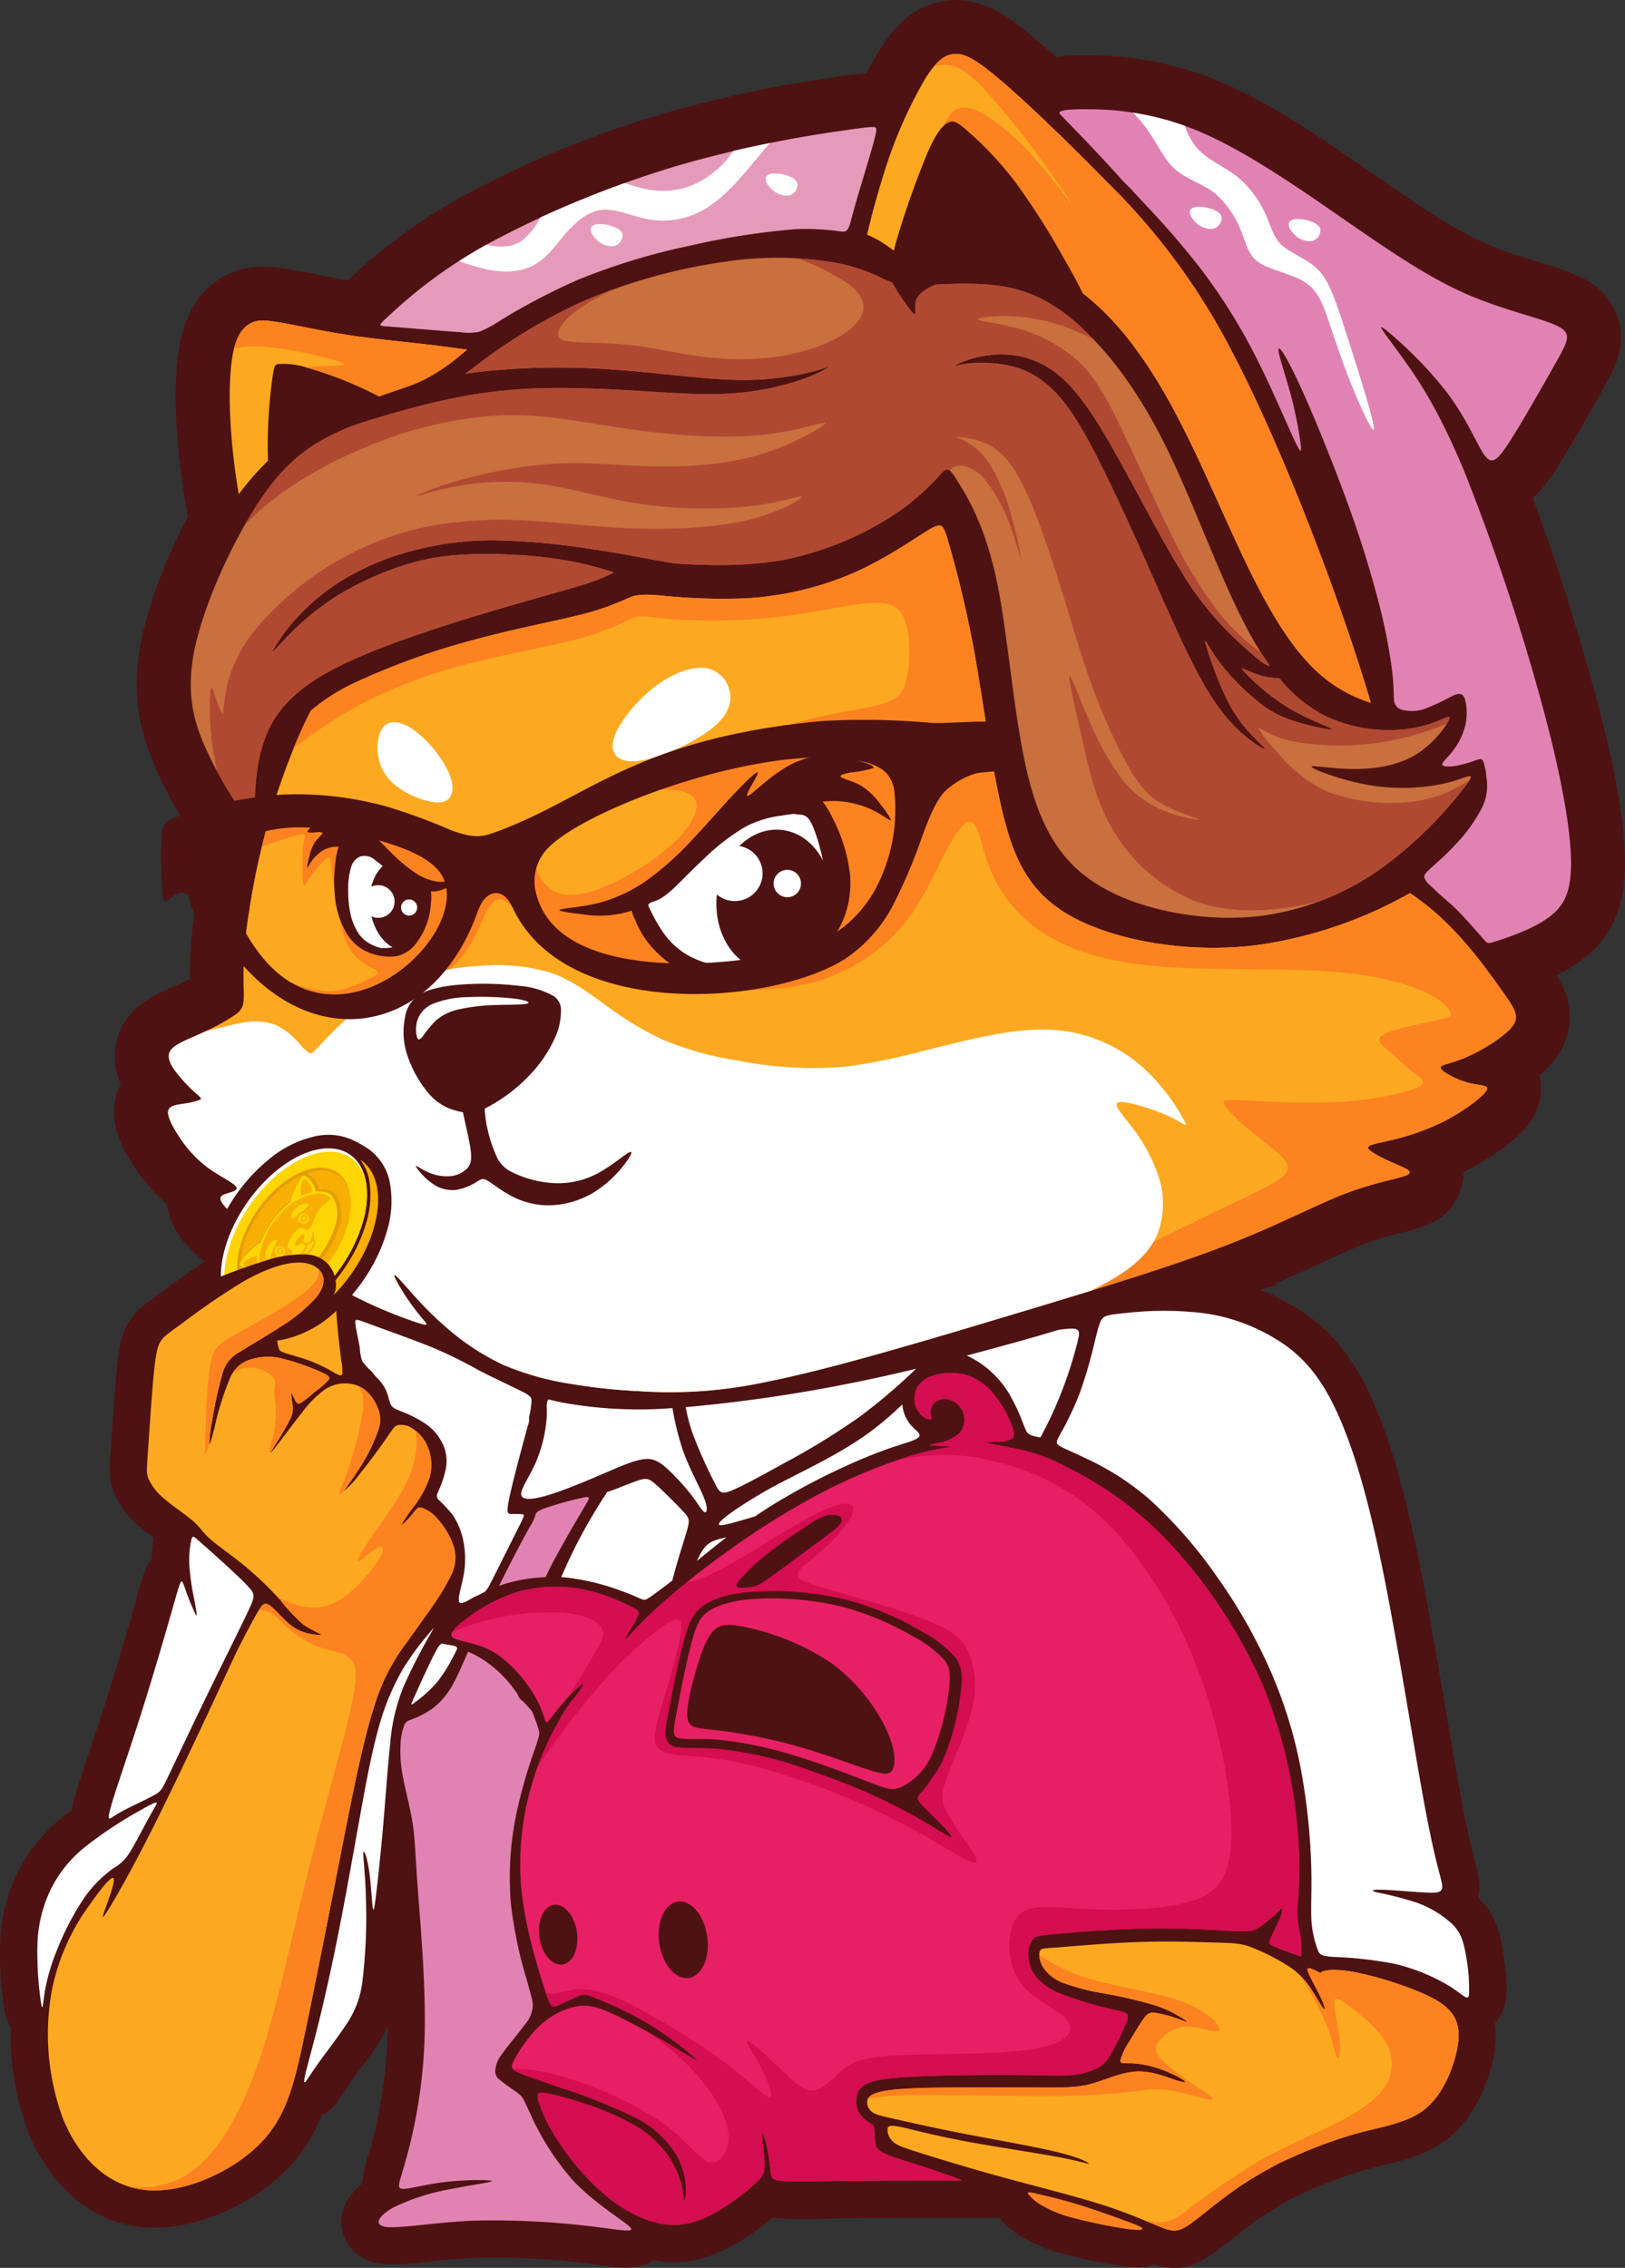 <svg id="_002" data-name="002" xmlns="http://www.w3.org/2000/svg" xmlns:xlink="http://www.w3.org/1999/xlink" width="287.185" height="400.773" viewBox="0 0 287.185 400.773">
  <rect x="0" y="0" width="287.185" height="400.773" fill="#333333" stroke="none"/>
  <defs>
    <clipPath id="clip-path">
      <rect id="Rectangle_95" data-name="Rectangle 95" width="287.185" height="400.773" fill="none"/>
    </clipPath>
  </defs>
  <g id="Group_202" data-name="Group 202" clip-path="url(#clip-path)">
    <path id="Path_436" data-name="Path 436" d="M68.489,358.211a27.328,27.328,0,0,1-1.977,3.444c-1.507,2.26-3.174,4.388-4.758,6.59-.81,1.125-1.552,2.385-2.389,3.466a7.589,7.589,0,0,1-2.566,2.142,28.123,28.123,0,0,1-6.547,9.983c-6.207,6.054-16.373,10.588-25.126,9.738-9.736-.944-16.695-8.166-20.177-16.923A47.848,47.848,0,0,1,1.9,358.241a8.359,8.359,0,0,1-1.1-2.922,59.432,59.432,0,0,1-.777-11.462,30.665,30.665,0,0,1,2.739-12.243A28.709,28.709,0,0,1,10.6,321.5c.68-.573,1.387-1.13,2.113-1.672a19.553,19.553,0,0,1,.622-2.649c1.441-4.933,3.248-9.875,4.824-14.783,1.773-5.526,3.443-11.092,5.053-16.668.747-2.582,1.452-5.57,2.389-8.07a8.3,8.3,0,0,1,1.24-2.232,23.566,23.566,0,0,1,.319-3.7c-.821-.6-1.645-1.2-2.41-1.863a16.359,16.359,0,0,1-4.639-6.135c-1.079-2.726-.7-5.336-.5-8.171.321-4.561.584-9.155,1.042-13.7.306-3.047.651-6.216,2.47-8.787,1.4-1.976,3.514-3.311,5.442-4.72a120.18,120.18,0,0,1,11.221-7.624,36.366,36.366,0,0,1,7.628-3.349A8.7,8.7,0,0,1,51.909,215a12.355,12.355,0,0,1,5.711-.038,10.751,10.751,0,0,1,6.389,4.532,12.8,12.8,0,0,1,1.83,6.708c.094,2.016.085,4.012.229,6.033.064.9.144,1.8.235,2.7h.128c2.063.005,4.586,1.186,6.553,1.87,4.32,1.5,8.726,2.9,13.1,4.226,1.991.6,4.055,1.144,6.072,1.739a7.865,7.865,0,0,1,2.763-1.858c2.568-1.037,6.634-.951,9.439-1.093,3.575-.181,7.141-.475,10.712-.709a12.238,12.238,0,0,1,5.312.633,35.134,35.134,0,0,1,3.512-.621c5.332-.808,10.664-1.79,15.988-2.665,6.456-1.062,12.972-2.129,19.457-2.985,1.011-.134,2.052-.274,3.071-.308a9.3,9.3,0,0,1,1.984.14c2.183-1.656,5.017-1.984,7.646-2.465,4.825-.883,9.792-1.822,14.654-2.43a17.949,17.949,0,0,1,3.558-.153c2.191-2.212,5.01-2.479,8.078-2.778a63.32,63.32,0,0,1,15.594.1,39.549,39.549,0,0,1,17.446,7.071c5.543,4.117,8.886,9.407,11.577,15.694,3.857,9.008,6.208,19.394,8.12,28.974,2.692,13.48,4.675,27.075,7.186,40.579.609,3.277,1.268,6.56,2.072,9.8.346,1.393.825,2.908,1.034,4.317a8.66,8.66,0,0,1-.111,3.283l.062.063c2.6,2.6,3.6,5.352,4.221,8.91.452,2.6,1.019,6.775.581,9.345a7.352,7.352,0,0,1-1.9,3.88,18.9,18.9,0,0,1-.622,7.6c-1.3,4.928-3.895,9.931-8.023,13.07-4.206,3.2-8.925,3.84-13.834,5.163a72.053,72.053,0,0,0-9.95,3.6c-.923.4-1.836.83-2.757,1.236-1.864,1.007-3.723,2.05-5.5,3.206-3.312,2.154-6.125,4.72-9.3,6.969-3.473,2.457-6.392,3.041-10.2,1.836a7.982,7.982,0,0,1-2.418.48,17.813,17.813,0,0,1-3.112-.194,83.138,83.138,0,0,1-10.328-2.1,27.987,27.987,0,0,1-7.625-3.09,15.254,15.254,0,0,1-3.926-3.349h-7.785c-6.341,0-12.685-.005-19.026.07-3.864.046-8.715.384-12.508-.041q-.348-.039-.679-.092a47.25,47.25,0,0,1-5.443,3.988c-3.955,2.475-8.264,4.152-13.01,3.908a19.436,19.436,0,0,1-2.712-.337c-3.135,2.267-8.011,1.007-11.663.574A128.978,128.978,0,0,0,84.416,399c-3.07.109-6.111.415-9.163.733a38.321,38.321,0,0,1-7.593.364c-3.227-.352-6.071-2.155-7.026-5.418-1.057-3.616.732-6.621,3.331-8.745a30.134,30.134,0,0,1,1.457-6.117,83.679,83.679,0,0,0,3-18.988q.053-1.305.071-2.614" fill="#4f1212" fill-rule="evenodd"/>
    <path id="Path_437" data-name="Path 437" d="M34.336,161.466a12.321,12.321,0,0,1-1.057-6.963,41.724,41.724,0,0,1,1.2-5.614c.044-.156.087-.311.132-.467a76.927,76.927,0,0,1-6.134-10.566c-3.913-7.993-5.26-15.115-3.627-23.993,1.308-7.115,4.613-15.438,8.35-22.581l-.4-2.349q-.484-2.856-.847-5.732c-.819-6.536-1.341-14.33-.419-20.873.732-5.182,2.609-9.943,7.131-12.939,3.91-2.591,7.779-2.576,12.235-1.829,3.542.594,7.032,1.364,10.573,1.973.631-.608,1.291-1.2,1.935-1.782A96.962,96.962,0,0,1,81.9,34.6a181.289,181.289,0,0,1,35.2-14.472,215.767,215.767,0,0,1,29.881-6.394,60.247,60.247,0,0,1,6.138-.783c.716-1.39,1.471-2.734,2.266-4.01,2.91-4.674,6.562-8.352,12.335-8.881,5.915-.542,10.443,2.781,14.729,6.375,1.406,1.178,2.8,2.4,4.195,3.648a34.107,34.107,0,0,1,6.323-.3,59.685,59.685,0,0,1,23.291,4.926c9.7,4.206,19.156,11.007,27.861,17.026,5.88,4.067,12.342,8.647,18.909,11.508,5.18,2.257,10.961,3.319,15.9,5.563a12.212,12.212,0,0,1,6.983,7.269c1.577,4.775-.293,8.527-2.544,12.534-2.723,4.849-5.494,9.839-8.5,14.514a23.763,23.763,0,0,1-3.979,4.907c3.982,10.619,7.471,21.762,10.439,32.494,2.572,9.295,5.384,20.393,5.818,30.056.33,7.348-1.029,13.781-6.972,18.59a27.549,27.549,0,0,1-5.074,3.191,13.284,13.284,0,0,1,2.27,8.679,12.346,12.346,0,0,1-2.748,6.41,19.216,19.216,0,0,1-2.549,2.559,10.153,10.153,0,0,1-1.513,8.114c-2.269,3.385-7.486,6.731-11.11,8.573-.263.135-.529.265-.795.394,0,.1,0,.2,0,.305a10.024,10.024,0,0,1-5.795,8.808A30.9,30.9,0,0,1,247.042,218a53.831,53.831,0,0,0-6.022,1.881c-2.921,1.128-5.806,2.539-8.653,3.846-2.326,1.068-4.654,2.1-7,3.1l.27.294a36.356,36.356,0,0,0-4.128,1.245c-2.31.733-5.949,1.711-13.52,3.884s-19.081,5.54-30.407,8.816-22.472,6.456-32.153,8.31a119.531,119.531,0,0,1-24.967,2.245,124.283,124.283,0,0,1-19.6-2.057c-6.6-1.132-13.875-2.6-19.223-3.861s-8.769-2.3-10.852-2.957c-.725-.228-1.288-.411-1.787-.542-1.336-.47-2.685-.992-4.015-1.545-1.973-.822-3.913-1.713-5.745-2.616-2.177-1.07-4.337-2.234-6.461-3.467-2.914-1.691-5.763-3.513-8.5-5.412-2.479-1.721-5.351-3.795-7.892-5.971a41.1,41.1,0,0,1-3.426-3.253,12.783,12.783,0,0,1-3.434-7.125c-.643-.545-1.254-1.116-1.841-1.713a33.336,33.336,0,0,1-3.892-4.833c-2.224-3.32-4.128-7.148-3.518-11.276a11.343,11.343,0,0,1,.506-2.093,9.886,9.886,0,0,1,.576-1.347,11.412,11.412,0,0,1,1.362-11.91h0c2.054-2.626,4.667-3.828,7.5-5.088.416-.185.837-.372,1.263-.565.69-.312,1.377-.64,2.052-.984a87.373,87.373,0,0,1,.8-11.536" fill="#4f1212" fill-rule="evenodd"/>
    <path id="Path_438" data-name="Path 438" d="M54.906,125.625q-.844,1.662-1.623,3.355a125.56,125.56,0,0,0-9.276,32.183,68.834,68.834,0,0,0-.922,14.225c.037,2.252-.163,2.941-1.514,3.939a39.374,39.374,0,0,1-6.149,3.34c-2.3,1.041-4.387,1.819-5.188,2.844s-.313,2.295.689,3.693a27.568,27.568,0,0,0,3.482,3.8c.963.88,1.372,1.115.927,1.36a13.606,13.606,0,0,1-3,.7c-1.258.2-2.475.35-2.618,1.318s.788,2.754,2.009,4.577a20.916,20.916,0,0,0,4.771,5.214c2.04,1.532,4.611,2.738,5.2,3.474s-.8,1-1.784,1.335-1.55.735.066,2.486a69.82,69.82,0,0,0,9.75,7.86,110.439,110.439,0,0,0,13.73,8.157,80.535,80.535,0,0,0,10.58,4.338c1.876.578,1.45.2.616-.788a45.4,45.4,0,0,1-3.159-4.271c-1.084-1.673-2.009-3.413-1.778-3.465s1.619,1.584,3.27,3.425a60.442,60.442,0,0,0,6.213,6.131,42.56,42.56,0,0,0,9.831,6.377,50.043,50.043,0,0,0,11.784,3.311,101.974,101.974,0,0,0,12.131,1.3,80.762,80.762,0,0,0,22.649-1.674c11.086-2.21,26.671-6.871,41.384-11.282s28.554-8.574,38.679-12.425,16.534-7.39,21.933-9.475,9.789-2.717,11.089-3.352-.488-1.27-2.445-2.124-4.084-1.924-4.4-2.551,1.184-.81,3.724-1.405a43.052,43.052,0,0,0,9.568-3.355c3.445-1.752,6.751-4.246,7.515-5.385s-1.015-.921-3.126-1.471-4.552-1.867-4.872-2.54,1.482-.7,4.328-1.907,6.738-3.579,8.223-5.424.564-3.157-1.959-6.7-6.65-9.307-11.85-13.756a48.359,48.359,0,0,0-4.2-3.194,76.25,76.25,0,0,1-27.332,9.229c-12.1,1.45-24.688-.842-32.336-5.015s-10.362-10.225-12.383-18.683-3.348-19.324-4.946-28.124a195.393,195.393,0,0,0-4.482-19.1c-1.016-3.562-1.179-3.948-3.745-2.386s-7.535,5.07-13.265,7.57a56.37,56.37,0,0,1-18.468,4.4,105.919,105.919,0,0,1-15.645-.5c-3.4-.253-4.19-.1-5.653.517a46.609,46.609,0,0,1-8.266,2.882c-4.671,1.194-11.881,2.511-19.516,4.62A126.028,126.028,0,0,0,62.169,120.9a34.167,34.167,0,0,0-7.263,4.724m187.352-1.454q-1.033-3.5-2.327-7.5c-5.261-16.224-14.022-38.911-22.018-54.183a116.567,116.567,0,0,0-22.5-30.557C188.136,24.5,180.82,17.51,176.319,13.736s-6.182-4.328-7.733-4.186-2.969.98-5.114,4.426a80.676,80.676,0,0,0-7.576,17.7c-.943,3.017-1.843,6.326-2.656,9.779a18.753,18.753,0,0,1,3.506,1.963c1.631,1.129,2.479,1.9,4.364,2.362a33.751,33.751,0,0,0,8.106.547c3.3-.083,6.971-.416,11.11.442a28.878,28.878,0,0,1,13.364,7.014c4.623,4.107,9.265,10.272,13.815,18.769s9.008,19.329,12.965,27.493,7.416,13.661,11,17.376a24.93,24.93,0,0,0,10.268,6.6q.263.083.516.156" fill="#fca921" fill-rule="evenodd"/>
    <path id="Path_439" data-name="Path 439" d="M47.7,144.257c-.519,1.81-.985,3.585-1.4,5.3,1.4-.458,3.133-1.026,4.412-1.427,1.888-.593,2.79-.824,3.064-.672s-.082.687-.236,2.47a43.15,43.15,0,0,0,.011,5.992c.122,1.179.318.506,1.112-.668a21.213,21.213,0,0,1,2.916-3.451c.727-.6.785-.12.958,1.3s.458,3.77.939,6.573,1.16,6.058,2.406,8.1a9.163,9.163,0,0,0,4.053,3.375c.99.517,1.155.728.273,1.288a25.7,25.7,0,0,1-4.509,2.054,10.081,10.081,0,0,1-5.422.489,27.07,27.07,0,0,1-7.619-2.573c-2.313-1.226-3.89-2.688-4.14-2.459s.83,2.148,4.033,4.122a44.512,44.512,0,0,0,12.3,4.788,12.07,12.07,0,0,0,8.808-1.03,49.653,49.653,0,0,0,8.662-5.577,18.914,18.914,0,0,0,4.978-5.623c1.164-2.043,2.092-4.5,2.959-5.988s1.67-2.019,2.7-1.588A11.374,11.374,0,0,1,92,161.72c.771.85,1.064,1.162,1.2.311a6.465,6.465,0,0,0-1.773-5.114c-1.9-2.249-5.677-4.73-9.358-6.494A64.836,64.836,0,0,0,69.735,146.3c-5.075-1.316-11.643-2.9-16.553-2.868a18.174,18.174,0,0,0-5.48.826" fill="#fc8320" fill-rule="evenodd"/>
    <path id="Path_440" data-name="Path 440" d="M165.048,11.742a7.833,7.833,0,0,1,1.342-.251c2.27-.208,4.276.845,7.369,4.06a142.57,142.57,0,0,1,10.447,12.931c3.173,4.341,5.338,7.646,4.942,7.254s-3.352-4.481-6.41-7.885a41.006,41.006,0,0,0-8.618-7.546c-2.4-1.422-4.036-1.546-5.188-.953s-1.821,1.906-2.8,4.691-2.275,7.044-2.906,17.85c-.077,1.312-.144,2.722-.184,4.222a44.389,44.389,0,0,0,6.175.212c3.3-.084,6.972-.417,11.11.441a28.876,28.876,0,0,1,13.365,7.014c4.622,4.107,9.264,10.272,13.814,18.77s9.008,19.328,12.966,27.492,7.415,13.661,11,17.376a24.93,24.93,0,0,0,10.268,6.6c.175.055.346.107.516.156q-1.033-3.5-2.328-7.5c-5.261-16.225-14.021-38.911-22.017-54.184a116.607,116.607,0,0,0-22.5-30.557C188.137,24.5,180.82,17.51,176.32,13.736s-6.183-4.328-7.733-4.186c-1.138.1-2.2.583-3.539,2.192" fill="#fc8320" fill-rule="evenodd"/>
    <path id="Path_441" data-name="Path 441" d="M54.907,125.625q-.846,1.661-1.624,3.354-.749,1.632-1.431,3.286c2.74-2.044,5.449-4.051,8.471-5.877A83.54,83.54,0,0,1,80.191,118c7.077-2.024,14.254-3.226,19.345-4.427a51.135,51.135,0,0,0,9.94-3.255c1.843-.851,2.523-1.351,3.793-1.39s3.13.382,7.258.6a109.587,109.587,0,0,0,16.564-.449c6.037-.668,11.714-2.011,15.628-2.419s6.063.116,7.129,2.767,1.047,7.428.428,10.331-1.837,3.933-4.615,4.713-7.118,1.311-12.164,2.507a158.343,158.343,0,0,0-17.365,5.46c-6.567,2.4-13.949,5.343-16.141,6.562s.806.712,4.259.522,7.363-.065,8.493,1.605-.515,4.883-3.888,8.008a44.321,44.321,0,0,1-12.317,7.693c-3.845,1.536-6.437,1.575-8.207.838a6.624,6.624,0,0,1-3.4-3.812c-.677-1.563-1.083-3.176-1.745-3.184s-1.579,1.586-1.464,4.362a17.564,17.564,0,0,0,3.637,9.662c2.375,2.931,5.977,4.839,9.526,6.424a39.334,39.334,0,0,0,13.085,3.5,101.7,101.7,0,0,0,20.705-.061A31.673,31.673,0,0,0,161.2,161.414c2.716-3.948,4.9-9.176,6.755-12.438s3.359-4.56,4.331-3.242,1.408,5.252,3.28,9.2a24.861,24.861,0,0,0,10.073,10.729c4.889,2.833,11.356,4.545,20.081,5.194s19.706.234,27.972.73,13.815,1.9,17.31,3.378,4.934,3.012,5.317,3.869-.291,1.032-2.912,1.585-7.19,1.481-8.865,2.381-.455,1.771.943,2.968,2.974,2.719,4.358,3.8,2.575,1.725.555,2.644-7.251,2.115-13.254,2.5a147.808,147.808,0,0,1-16.624-.24c-3.849-.2-4.774-.181-4.035.934a35.064,35.064,0,0,0,5.636,5.337c2.494,2.013,5.08,3.829,5.444,5.291s-1.493,2.57-4.594,4.132-7.443,3.574-15.316,7.437-19.275,9.575-32.464,14.728c-4.243,1.658-8.672,3.258-12.9,4.918,4.861-1.415,9.821-2.9,14.686-4.359,14.713-4.413,28.553-8.575,38.678-12.425s16.535-7.39,21.934-9.476,9.789-2.717,11.089-3.351-.488-1.271-2.445-2.124-4.084-1.924-4.4-2.551,1.184-.81,3.724-1.406a43.112,43.112,0,0,0,9.568-3.354c3.445-1.752,6.751-4.247,7.514-5.385s-1.015-.921-3.125-1.472-4.552-1.866-4.872-2.54,1.481-.7,4.328-1.907,6.738-3.579,8.222-5.423.565-3.158-1.959-6.7-6.649-9.308-11.849-13.756a48.113,48.113,0,0,0-4.2-3.194,76.248,76.248,0,0,1-27.333,9.228c-12.1,1.451-24.687-.842-32.336-5.014s-10.362-10.225-12.382-18.684-3.348-19.323-4.946-28.124a195.467,195.467,0,0,0-4.482-19.1c-1.016-3.562-1.179-3.947-3.745-2.386s-7.535,5.07-13.265,7.57a56.377,56.377,0,0,1-18.469,4.4,106.024,106.024,0,0,1-15.644-.5c-3.4-.252-4.19-.1-5.653.517a46.6,46.6,0,0,1-8.267,2.882c-4.671,1.195-11.88,2.512-19.516,4.62A126.118,126.118,0,0,0,62.169,120.9a34.22,34.22,0,0,0-7.262,4.725" fill="#fc8320" fill-rule="evenodd"/>
    <path id="Path_442" data-name="Path 442" d="M36.543,182.146c-.375.179-.75.354-1.12.521-2.3,1.041-4.387,1.819-5.188,2.844s-.314,2.295.689,3.693a27.569,27.569,0,0,0,3.482,3.8c.963.88,1.372,1.115.926,1.36a13.579,13.579,0,0,1-3,.7c-1.258.2-2.475.35-2.618,1.318s.788,2.754,2.009,4.577a20.914,20.914,0,0,0,4.771,5.214c2.04,1.532,4.61,2.738,5.2,3.474s-.8,1-1.785,1.335-1.549.735.066,2.486a69.943,69.943,0,0,0,9.75,7.86,110.522,110.522,0,0,0,13.731,8.157,80.481,80.481,0,0,0,10.579,4.338c1.876.578,1.45.2.617-.789a45.4,45.4,0,0,1-3.16-4.27c-1.083-1.673-2.008-3.413-1.777-3.465s1.619,1.584,3.269,3.425a60.565,60.565,0,0,0,6.214,6.131,42.525,42.525,0,0,0,9.831,6.376,49.985,49.985,0,0,0,11.784,3.312,102.158,102.158,0,0,0,12.131,1.3,80.764,80.764,0,0,0,22.649-1.674c11.086-2.21,26.671-6.871,41.384-11.282,5.428-1.628,10.737-3.222,15.785-4.778,1.112-.547,2.109-1.063,3.027-1.578,4.787-2.681,7.461-5.338,8.763-8.47a15.084,15.084,0,0,0,.22-10.092,29.421,29.421,0,0,0-4.793-8.871c-1.825-2.419-3.521-4.159-2.106-4.332s5.944,1.221,8.646,2.467,3.578,2.344,2.732.732a35.409,35.409,0,0,0-7.311-9.374,26.479,26.479,0,0,0-15.1-6.538c-5.981-.537-12.716.948-19.352,2.594s-13.174,3.451-19.5,3.963a69,69,0,0,1-17.617-1.191,57.143,57.143,0,0,1-13.123-3.634,57.2,57.2,0,0,1-10.185-6.149c-3.149-2.257-6.162-4.532-9.86-5.772a33.318,33.318,0,0,0-12.382-1.175,47.069,47.069,0,0,0-12.08,2.242,29.793,29.793,0,0,0-9.2,5.122,70.959,70.959,0,0,0-6.76,6.412c-1.427,1.507-1.69,1.818-2.106,1.637a9.965,9.965,0,0,1-1.944-1.872,12.451,12.451,0,0,0-4-3.1,10.86,10.86,0,0,0-6.135-.351c-1.955.345-4.156,1.01-6.039,1.363" fill="#fff" fill-rule="evenodd"/>
    <path id="Path_443" data-name="Path 443" d="M82.55,61.791q-1.031-.148-2.023-.284c-7.272-.988-12.834-1.4-18.059-2.164s-10.112-1.875-13.144-2.384-4.208-.412-5.394.374-2.385,2.263-2.957,6.325-.521,10.706.438,18.358c.217,1.736.481,3.523.786,5.328a47.663,47.663,0,0,1,5.169-5.919q-.022-.569-.036-1.131a86.974,86.974,0,0,1,.779-13.256c.349-2.585.484-2.649,1.212-2.714a13.454,13.454,0,0,1,4.974.651A68.117,68.117,0,0,1,66.552,69.82l.46.234c3.235-1.173,5.547-1.826,7.628-2.8a34.472,34.472,0,0,0,7-4.714c.3-.244.606-.493.912-.745" fill="#fca921" fill-rule="evenodd"/>
    <path id="Path_444" data-name="Path 444" d="M82.55,61.791q-1.031-.148-2.023-.284c-7.272-.988-12.834-1.4-18.059-2.164s-10.112-1.875-13.144-2.384-4.208-.412-5.394.374c-.962.637-1.93,1.728-2.568,4.279a17.15,17.15,0,0,1,6.029-.277,73.351,73.351,0,0,1,10.724,2.027c2.635.7,3.616,1.135,1.875,1.251-1.2.08-3.687.009-5.941.3l.246.065A68.117,68.117,0,0,1,66.552,69.82l.46.234c3.235-1.173,5.547-1.826,7.628-2.8a34.472,34.472,0,0,0,7-4.714c.3-.244.606-.493.912-.745" fill="#fc8320" fill-rule="evenodd"/>
    <path id="Path_445" data-name="Path 445" d="M147.231,46.369a60.52,60.52,0,0,0-18.51-.2,99.08,99.08,0,0,0-25.99,7.21,97.239,97.239,0,0,0-18.91,11.482c-.572.43-1.1.829-1.582,1.2.914-.141,1.857-.273,2.824-.39a129.12,129.12,0,0,1,22.9-.384c7.659.5,14.739,1.534,20.448,1.787a52.361,52.361,0,0,0,13.19-.94c3.141-.662,5.083-1.456,4.834-1.216a27.293,27.293,0,0,1-6.036,2.568,48.667,48.667,0,0,1-12.351,2.112c-4.749.21-9.993-.215-15.737-.556s-11.986-.6-17.548-.4a86.71,86.71,0,0,0-15.472,1.906c-5.028,1.069-10.2,2.566-13.233,3.491-2.14.653-3.209,1.021-4.172,1.37-1.126.463-2.233.954-3.29,1.479-5.2,2.579-9.195,5.969-13.622,13.006s-9.283,17.721-10.751,25.7.455,13.26,2.814,18.079a59.732,59.732,0,0,0,6.537,10.751c1.382,1.572,1.35.357,1.444-2.673s.314-7.873,2.216-12.255,5.486-8.3,13.577-12.189,20.689-7.74,29.072-10.182,12.553-3.474,15.521-4.591a31.847,31.847,0,0,0,3.118-1.375,68.551,68.551,0,0,0-6.973-1.848,76.971,76.971,0,0,0-11.8-1.316,65.748,65.748,0,0,0-11.775.373,43.065,43.065,0,0,0-10,2.752,50.1,50.1,0,0,0-9.036,4.581,48.945,48.945,0,0,0-7.462,6.081c-2.026,2.009-3.475,3.808-3.325,3.326a29.708,29.708,0,0,1,4.245-5.849,37.8,37.8,0,0,1,8.663-7.062A45.614,45.614,0,0,1,72.53,97.426,55.137,55.137,0,0,1,87.311,95.48,124.751,124.751,0,0,1,104.8,97.071c5.343.805,9.535,1.631,11.886,2.061,1.332.243,2.074.359,2.681.451,4.736.3,12.471.664,19.7-.766a55.629,55.629,0,0,0,19.4-8.175,41.92,41.92,0,0,0,7.907-7c1.19-1.19,1.46-.876,3.125,1.823s4.723,7.78,6.733,17.575,2.971,24.3,5.551,34.492,6.78,16.061,14.094,19.868,17.741,5.55,26.871,4.471a47.232,47.232,0,0,0,23.38-9.943,71.954,71.954,0,0,0,13.12-13.38c1.7-2.393.114-1.154-3.147-.291a35.031,35.031,0,0,1-13.213.629c-5.022-.722-10.133-2.651-10.96-3.246s2.629.142,6.531.247,8.247-.428,11.653-2.469,5.875-5.594,6.056-6.486-1.925.873-6.064,1.669a26.38,26.38,0,0,1-15.679-1.972,24.891,24.891,0,0,1-8.307-6.752,13.232,13.232,0,0,1-4.287-.834c-2.035-.725-2.958-1.446-1.916-.322A39.261,39.261,0,0,0,227.55,125c3.581,2.182,7.738,3.574,7.843,3.863s-3.842-.528-6.665-1.434a18.128,18.128,0,0,1-6.659-3.659,41.3,41.3,0,0,1-6.519-6.69c-1.8-2.422-2.83-4.753-2.539-3.514A66.188,66.188,0,0,0,216.53,123a25.177,25.177,0,0,0,4.584,6.788c1.331,1.413,2.362,2.261,2.413,2.486s-.879-.171-2.721-1.591-4.6-3.865-7.791-9.316-6.822-13.907-10.529-22.239S194.995,82.6,192.025,77.256s-5.127-7.81-7.211-9.5a14.866,14.866,0,0,0-6.361-3.116,23.158,23.158,0,0,0-6.754-.45c-1.972.172-3.4.624-2.9.332a19.421,19.421,0,0,1,5.77-1.725,16.13,16.13,0,0,1,9.327,1.41c3.2,1.555,6.335,4.417,10.619,11.4s9.721,18.1,14.222,25.334a55.763,55.763,0,0,0,10.78,13.081c2.425,2.213,4.174,3.718,4.9,3.637a59.323,59.323,0,0,1-4.389-7.264c-4.478-8.623-8.875-20.853-13.316-30.119s-8.924-15.566-13.449-20.294-9.089-7.885-14.7-9.115c-4.375-.961-9.385-.747-13.218-.574-3.254,1.417-3.557,2.609-3.589,3.664-.033,1.089.222,2.031-.463,1.315a38.523,38.523,0,0,1-3.478-5.078l-.168-.288a15.324,15.324,0,0,1-1.966-.828,30.7,30.7,0,0,0-8.456-2.71" fill="#c9703e" fill-rule="evenodd"/>
    <path id="Path_446" data-name="Path 446" d="M147.231,46.369a50.66,50.66,0,0,0-6.361-.723,41.344,41.344,0,0,1,9,4.483c2.6,1.931,3.205,3.85,2.361,5.668s-3.137,3.536-6.22,4.863a37.1,37.1,0,0,1-10.919,2.633,51.5,51.5,0,0,1-11.962-.393c-3.939-.561-7.76-1.485-11.614-1.918s-7.742-.375-10.058-.555-3.063-.6-2.771-1.732,1.623-2.978,5.271-5.185c1.287-.779,2.863-1.6,4.455-2.4-1.946.7-3.851,1.453-5.678,2.264a97.239,97.239,0,0,0-18.91,11.482c-.572.43-1.1.829-1.582,1.2.914-.141,1.857-.273,2.824-.39a129.12,129.12,0,0,1,22.9-.384c7.659.5,14.739,1.534,20.448,1.787a52.361,52.361,0,0,0,13.19-.94c3.141-.662,5.083-1.456,4.834-1.216a27.293,27.293,0,0,1-6.036,2.568,48.667,48.667,0,0,1-12.351,2.112c-4.749.21-9.993-.215-15.737-.556s-11.986-.6-17.548-.4a86.71,86.71,0,0,0-15.472,1.906c-5.028,1.069-10.2,2.566-13.233,3.491-2.14.653-3.209,1.021-4.172,1.37-1.126.463-2.233.954-3.29,1.479-5.2,2.579-9.195,5.969-13.622,13.006-.57.907-1.147,1.874-1.723,2.888q.61-.635,1.257-1.256C49.9,86.337,57.163,82.065,64.98,78.885a71.04,71.04,0,0,1,23.848-5.511c7.666-.242,14.63,1.364,22.46,2.47s16.527,1.711,23.3,1.022,11.633-2.673,11.249-2.024-6.009,3.933-12.283,5.7-13.2,2.007-19.059,1.842-10.659-.737-16.028-.474a79.086,79.086,0,0,0-16.33,2.737A51.429,51.429,0,0,0,73.2,87.753c.193.069,4.689-1.454,9.494-2.157a48.358,48.358,0,0,1,14.935.261c5.017.847,9.938,2.424,16.069,3.274a80.777,80.777,0,0,0,18.952.325c5.484-.647,9.112-2.063,8.982-1.607s-4.017,2.785-9.742,4.111-13.288,1.647-19.945,1.418-12.408-1.01-18.22-1.342a71.468,71.468,0,0,0-17.484.885A52.585,52.585,0,0,0,59.36,99.273a55.2,55.2,0,0,0-13.641,11.285,25.828,25.828,0,0,0-5.535,10.273,45.554,45.554,0,0,0-.731,5.211c-.183.393-.7-.841-1.184-2.289s-.913-3.11-1.112-1.493a49.085,49.085,0,0,0,.71,11.5c.146.837.316,1.677.5,2.51a52.138,52.138,0,0,0,5.2,8.149c1.382,1.572,1.35.357,1.444-2.673s.314-7.873,2.216-12.255,5.486-8.3,13.577-12.189,20.689-7.74,29.072-10.182,12.553-3.474,15.521-4.591a31.847,31.847,0,0,0,3.118-1.375,68.551,68.551,0,0,0-6.973-1.848,76.971,76.971,0,0,0-11.8-1.316,65.748,65.748,0,0,0-11.775.373,43.065,43.065,0,0,0-10,2.752,50.1,50.1,0,0,0-9.036,4.581,48.945,48.945,0,0,0-7.462,6.081c-2.026,2.009-3.475,3.808-3.325,3.326a29.708,29.708,0,0,1,4.245-5.849,37.8,37.8,0,0,1,8.663-7.062A45.614,45.614,0,0,1,72.53,97.426,55.137,55.137,0,0,1,87.311,95.48,124.751,124.751,0,0,1,104.8,97.071c5.343.805,9.535,1.631,11.886,2.061,1.332.243,2.074.359,2.681.451,4.736.3,12.471.664,19.7-.766a55.629,55.629,0,0,0,19.4-8.175,41.92,41.92,0,0,0,7.907-7c.614-.614.982-.827,1.424-.521a2.724,2.724,0,0,1,2.364-.8,6.809,6.809,0,0,1,4.1,2.7,28.063,28.063,0,0,1,4.21,7.713c1.168,3.1,1.952,6.483,1.992,6.247a57.73,57.73,0,0,0-1.716-7.787,34.186,34.186,0,0,0-4.063-9.539,11.207,11.207,0,0,0-4.607-3.934c-1.2-.548-1.807-.567-1.037-.522a14.61,14.61,0,0,1,5.1,1.116c2.181.961,4.4,2.776,6.842,7.809s5.123,13.28,7.007,19.4,2.974,10.113,4.886,15.326a97.2,97.2,0,0,0,7.072,15.568c2.426,3.922,4.545,5.332,6.854,6.394s4.806,1.776,5.017,1.983-1.866-.1-4.327-.885a18.318,18.318,0,0,1-7.852-4.7c-2.547-2.633-4.8-6.622-6.77-11.017S189.2,119,189,119.445s1.1,6.124,2.354,11.673,2.475,10.961,5.649,16.067a29.652,29.652,0,0,0,14.344,12.107c6.041,2.2,12.993,1.819,18.92.631,1.12-.225,2.2-.478,3.257-.761a50.972,50.972,0,0,0,12.61-7.236,71.954,71.954,0,0,0,13.12-13.38c.181-.255.325-.467.433-.645-.888.53-1.833,1.075-2.765,1.543a22.6,22.6,0,0,1-10.134,2.421,30.719,30.719,0,0,1-12.106-1.951,24.831,24.831,0,0,1-8.56-6.51c-2.168-2.377-3.777-4.545-3.688-4.764s1.876,1.509,6.183,2.419a47.851,47.851,0,0,0,17.268-.186,55,55,0,0,0,9.839-2.991,3.578,3.578,0,0,0,.45-.952c.181-.893-1.925.873-6.064,1.669a26.38,26.38,0,0,1-15.679-1.972,24.891,24.891,0,0,1-8.307-6.752,13.232,13.232,0,0,1-4.287-.834c-2.035-.725-2.958-1.446-1.916-.322A39.261,39.261,0,0,0,227.55,125c3.581,2.182,7.738,3.574,7.843,3.863s-3.842-.528-6.665-1.434a18.128,18.128,0,0,1-6.659-3.659,41.3,41.3,0,0,1-6.519-6.69c-1.8-2.422-2.83-4.753-2.539-3.514A66.188,66.188,0,0,0,216.53,123a25.177,25.177,0,0,0,4.584,6.788c1.331,1.413,2.362,2.261,2.413,2.486s-.879-.171-2.721-1.591-4.6-3.865-7.791-9.316-6.822-13.907-10.529-22.239S194.995,82.6,192.025,77.256s-5.127-7.81-7.211-9.5a14.866,14.866,0,0,0-6.361-3.116,23.158,23.158,0,0,0-6.754-.45c-1.972.172-3.4.624-2.9.332a19.421,19.421,0,0,1,5.77-1.725,16.13,16.13,0,0,1,9.327,1.41c3.2,1.555,6.335,4.417,10.619,11.4s9.721,18.1,14.222,25.334a55.763,55.763,0,0,0,10.78,13.081c2.425,2.213,4.174,3.718,4.9,3.637q-.8-1.109-1.582-2.349a36.764,36.764,0,0,1-7.975-7.758,79.741,79.741,0,0,1-8.182-13.771c-2.8-5.683-5.934-12.717-8.514-18.08s-4.607-9.057-7.615-11.864a26.806,26.806,0,0,0-10.746-5.8c-3.746-1.072-7.25-1.293-6.947-1.654s4.415-.865,8.967-.216a33.8,33.8,0,0,1,11.526,3.906l-.086-.089c-4.524-4.729-9.089-7.885-14.7-9.115-4.375-.961-9.385-.747-13.218-.574-3.254,1.417-3.557,2.609-3.589,3.664-.033,1.089.222,2.031-.463,1.315a38.523,38.523,0,0,1-3.478-5.078l-.168-.288a15.324,15.324,0,0,1-1.966-.828,30.7,30.7,0,0,0-8.456-2.71" fill="#b04932" fill-rule="evenodd"/>
    <path id="Path_447" data-name="Path 447" d="M69.8,54.818A85.014,85.014,0,0,1,86.509,42.939a178.632,178.632,0,0,1,33.3-13.675,208.661,208.661,0,0,1,28.563-6.1c5.7-.842,6.058-.769,6.3-.654s.382.272-.4,3.1-2.5,8.314-3.362,11.438-.889,3.881-1.99,3.9a44.936,44.936,0,0,0-8.037-.468,129.187,129.187,0,0,0-19.108,2.974,113.882,113.882,0,0,0-19.556,5.96A114.144,114.144,0,0,0,88.469,56.6a19.882,19.882,0,0,1-3.785,2.029,9.456,9.456,0,0,1-3.308.071c-2.287-.142-6.349-.487-8.833-.691s-3.392-.267-4.051-.317a3.584,3.584,0,0,1-1.236-.2c-.165-.111-.086-.295,2.546-2.677" fill="#e69aba" fill-rule="evenodd"/>
    <path id="Path_448" data-name="Path 448" d="M81.12,46.146c1.475-.945,3.092-1.921,4.859-2.912,2.743.658,4.808.334,6.354-.778a12.778,12.778,0,0,0,3.182-4.036c4.636-2.13,9.71-4.2,14.861-6.057,1.032.32,2.065.637,3.071.873a13.863,13.863,0,0,0,9.155-.626,16.521,16.521,0,0,0,6.985-5.93c2.259-.529,4.43-.994,6.475-1.4-1.762,2.033-3.6,4.34-5.3,6.237-2.774,3.1-5.171,5.106-7.834,6.265a14.535,14.535,0,0,1-8.412.959c-2.821-.513-5.534-1.85-7.945-1.671s-4.523,1.874-6.277,3.827-3.154,4.163-5.3,5.561S89.949,48.439,86,47.6a39.714,39.714,0,0,1-4.879-1.455" fill="#fff" fill-rule="evenodd"/>
    <path id="Path_449" data-name="Path 449" d="M192.8,19.312a50.109,50.109,0,0,1,19.659,4.141c8.457,3.667,18.242,10.6,26.23,16.121s14.179,9.642,20.524,12.407,12.843,4.176,15.762,5.5,2.258,2.568.073,6.458-5.894,10.427-8.208,14.029-3.235,4.264-4.564,2.352-3.067-6.4-6.731-11.187a70.536,70.536,0,0,0-10.891-11.041c-1.64-1.173.668,1.562,3.566,5.619s6.387,9.434,10.766,20.1a390.223,390.223,0,0,1,13.146,39.252c3.494,12.631,5.212,21.939,5.481,27.942s-.909,8.7-3.444,10.752-6.427,3.455-8.544,4.178-2.46.765-2.717.68-.427-.3-1.441-1.463-2.869-3.291-4.465-4.837q-.281-.27-.547-.518a13.9,13.9,0,0,1-1.135-.972l-.584-.532a13.413,13.413,0,0,1-1.122-1l-.058-.068c-.313-.288-.6-.553-.83-.785a3.357,3.357,0,0,1-1-1.343c-.088-.337.016-.628.951-1.507s2.7-2.347,4.589-4.389a27.743,27.743,0,0,0,4.813-6.788,8.986,8.986,0,0,0,.606-5.115,9.506,9.506,0,0,0-.6-2.845c-.267-.454-.629-.317-1.479-.027a22.254,22.254,0,0,1-3.368.922c-1.182.191-2.209.131-2.342-.2s.627-.934,1.535-2.041a12.483,12.483,0,0,0,2.445-4.561,9.872,9.872,0,0,0,.032-4.981c-.362-1.068-1-1.134-2.22-.593a46.4,46.4,0,0,1-4.745,2.246,7.063,7.063,0,0,1-4.289.177,1.93,1.93,0,0,1-1.3-1.9c-.086-.894.009-2.018-.29-4.647a94.812,94.812,0,0,0-2.3-11.957A190.824,190.824,0,0,0,237.9,88.2c-2.646-7.233-6.013-15.443-8.343-20.467s-3.619-6.858-3.622-5.931,1.283,4.618,2.173,7.917a70.417,70.417,0,0,1,1.664,8.117c.28,1.913.346,2.832-1-.017s-4.1-9.465-7.078-15.243a101.407,101.407,0,0,0-9.382-14.939,143.557,143.557,0,0,0-9.4-10.952c-1.128-1.218-2.224-2.4-3.235-3.484a32.467,32.467,0,0,1-2.432-2.581c-.468-.513-1.034-1.125-1.652-1.789l-.024-.025-.049-.052-.07-.075-.008-.009c-1.436-1.533-1.782-1.9-2.112-2.25l-.169-.181,0,0-.016-.017c-1.416-1.5-2.821-2.97-3.813-3.989-2.058-2.114-2.339-2.282-1.974-2.5s1.377-.487,5.448-.419" fill="#e183b2" fill-rule="evenodd"/>
    <path id="Path_450" data-name="Path 450" d="M200.22,19.909a49.258,49.258,0,0,1,9.192,2.336A12.782,12.782,0,0,0,211.17,25.7c1.877,2.459,4.979,3.563,7.388,5.447a18.452,18.452,0,0,1,5.141,6.789c1.015,2.24,1.33,4.056,2.89,5.441s4.365,2.341,6.261,4.195,2.881,4.608,4.811,10.538,4.8,15.034,5.123,17.267-1.917-2.408-3.7-6.779-3.122-8.473-4.209-11.678-1.925-5.513-4.193-7-5.964-2.145-7.97-3.383-2.319-3.054-3.255-5.4a17.02,17.02,0,0,0-4.8-7.017c-2.306-1.8-5.363-2.543-7.457-4.655s-3.225-5.6-6.491-9.058q-.237-.252-.489-.5" fill="#fff" fill-rule="evenodd"/>
    <path id="Path_451" data-name="Path 451" d="M74.447,175.593c1.738-.954,4.481-1.451,7.692-1.647a54.493,54.493,0,0,1,9.718.282,14.656,14.656,0,0,1,5.918,1.757,2.921,2.921,0,0,1,1.359,2.8,11.37,11.37,0,0,1-1.121,4.761,23.76,23.76,0,0,1-4.74,6.789,29.027,29.027,0,0,1-7.491,5.518,6.523,6.523,0,0,1-5.039.457,9.277,9.277,0,0,1-4.721-2.784,20.484,20.484,0,0,1-4.074-7.15,12.8,12.8,0,0,1-.361-6.6,5.65,5.65,0,0,1,2.86-4.185" fill="#4f1212" fill-rule="evenodd"/>
    <path id="Path_452" data-name="Path 452" d="M85.653,194.571a19.44,19.44,0,0,0,.544,5.114,23.328,23.328,0,0,0,1.391,4.268,5.609,5.609,0,0,0,2.793,3.136,19.152,19.152,0,0,0,7.451,1.987,14.769,14.769,0,0,0,7.83-1.745c2.437-1.295,4.7-3.286,5.529-3.689s.235.782-1.011,2.349a20.453,20.453,0,0,1-5.455,4.861A16.049,16.049,0,0,1,97.177,213a13.978,13.978,0,0,1-6.659-1.574c-1.9-.973-3.453-2.267-4.35-2.783s-1.144-.254-1.964.24a9.85,9.85,0,0,1-3.631,1.394,5.96,5.96,0,0,1-4.223-1.175,11.314,11.314,0,0,1-2.837-2.922c-.164-.4.809.365,2.012.913a8.167,8.167,0,0,0,3.942.77,4.783,4.783,0,0,0,3.16-1.453c.67-.777.827-1.769.391-4.2s-1.464-6.288-1.638-8.283.505-2.125,1.59-2.35a21.8,21.8,0,0,1,3.272-.539c.7.007.6.344.3.878a5.7,5.7,0,0,0-.893,2.647" fill="#4f1212" fill-rule="evenodd"/>
    <path id="Path_453" data-name="Path 453" d="M103.04,161.583a18.418,18.418,0,0,0,10.34-1.31c4.334-1.9,9.676-5.981,14.66-9.58s9.609-6.714,13.563-8.124a16.093,16.093,0,0,1,9.626-.505,15.912,15.912,0,0,1,4.877,2.162c.98.622,1.435.937,1.325.6a15.558,15.558,0,0,0-1.671-2.484,13.014,13.014,0,0,0-3.4-3.385c-1.427-.869-3.189-1.256-3.671-1.591s.319-.619,1.726-.86a20.245,20.245,0,0,0,3.871-.751c.449-.31-.668-.73-2.333-1.268a17.3,17.3,0,0,0-6.295-1.062,15.869,15.869,0,0,0-7.47,2.605c-2.43,1.549-4.667,3.722-5.605,4.393s-.576-.161.069-1.329,1.575-2.672,1.166-2.6-2.153,1.723-4.325,4.051-4.772,5.335-7.256,7.957a53.034,53.034,0,0,1-7.453,6.728,26.553,26.553,0,0,1-8.546,4.22c-3.119.845-6.527,1.029-7.215,1.276s1.343.554,4.021.853" fill="#4f1212" fill-rule="evenodd"/>
    <path id="Path_454" data-name="Path 454" d="M111.437,158.766a7.2,7.2,0,0,0,.825,3.816,16.252,16.252,0,0,0,3,4.872,21.622,21.622,0,0,0,6.418,4.813,16.454,16.454,0,0,0,9.241,1.652,30.744,30.744,0,0,0,11.162-3.682,15.128,15.128,0,0,0,6.39-6.506,17,17,0,0,0,1.749-9.207,28.608,28.608,0,0,0-3.069-9.939,15.566,15.566,0,0,0-4.192-5.467c-1.244-.892-2.214-.866-6.14,1.723s-10.8,7.741-15.2,10.851a71.052,71.052,0,0,1-7.694,4.939c-1.39.761-2.261,1.215-2.485,2.135" fill="#4f1212" fill-rule="evenodd"/>
    <path id="Path_455" data-name="Path 455" d="M79.16,156.762a5.462,5.462,0,0,1-4.487.518c-2.056-.637-4.818-2.528-7.368-4.159s-4.886-3-6.72-3.378a4.84,4.84,0,0,0-4.084.935,7.12,7.12,0,0,0-1.753,2.006c-.329.522-.478.781-.475.555a12.6,12.6,0,0,1,.373-1.792,8.846,8.846,0,0,1,.98-2.589,19.584,19.584,0,0,1,1.324-1.487c.158-.275-.213-.35-.832-.32a5.886,5.886,0,0,1-1.714.029c-.228-.138.184-.549.809-1.108a5.837,5.837,0,0,1,2.489-1.493,5.044,5.044,0,0,1,3.457.676,31.78,31.78,0,0,1,2.912,2.053c.48.3.22-.177-.2-.833s-1.005-1.488-.825-1.495a11.342,11.342,0,0,1,2.333,2c1.211,1.192,2.688,2.758,4.067,4.1a25.8,25.8,0,0,0,3.987,3.292,9.353,9.353,0,0,0,4.119,1.559,29.37,29.37,0,0,0,3.177-.132c.319.066-.488.526-1.567,1.065" fill="#4f1212" fill-rule="evenodd"/>
    <path id="Path_456" data-name="Path 456" d="M76.02,156.856a6.906,6.906,0,0,1,.153,2.526,13.58,13.58,0,0,1-.615,3.478,12.667,12.667,0,0,1-2.051,3.887A5.663,5.663,0,0,1,69.866,169a9.631,9.631,0,0,1-5.14-.877,7.941,7.941,0,0,1-3.515-3.289,15.107,15.107,0,0,1-1.931-5.606,27,27,0,0,1-.015-6.7,11.855,11.855,0,0,1,1.036-4.012c.4-.726.812-.837,2.788.292s5.52,3.5,7.759,4.894a28.014,28.014,0,0,0,3.856,2.125c.679.3,1.1.476,1.316,1.029" fill="#4f1212" fill-rule="evenodd"/>
    <path id="Path_457" data-name="Path 457" d="M114.52,134.168a35.05,35.05,0,0,0,10.189-4.629c2.864-1.973,4.331-4.006,4.365-6.189a5.274,5.274,0,0,0-3.712-5.156c-2.35-.64-5.651.413-8.648,2.448a25.978,25.978,0,0,0-7.131,7.454c-1.445,2.4-1.644,4.188-.814,5.291s2.69,1.526,5.751.781" fill="#fff" fill-rule="evenodd"/>
    <path id="Path_458" data-name="Path 458" d="M76.908,141.8a14.8,14.8,0,0,1-6.449-2.6,8.306,8.306,0,0,1-3.558-5.22c-.431-2.127-.108-4.669,1.056-5.738s3.17-.666,5.193.756a21.008,21.008,0,0,1,5.311,5.933c1.244,2.073,1.69,3.78,1.445,5.015s-1.183,2-3,1.85" fill="#fff" fill-rule="evenodd"/>
    <path id="Path_459" data-name="Path 459" d="M115.137,161.213a26.359,26.359,0,0,0,2.266,3.857,13.809,13.809,0,0,0,3.88,3.582,15.751,15.751,0,0,0,5.11,1.89,15.388,15.388,0,0,0,6.126.051,36.979,36.979,0,0,0,6.908-2.259c.4-.171.753-.33,1.062-.474a6.378,6.378,0,0,0,2.352-1.225,8.245,8.245,0,0,0,2.587-4.571,22.319,22.319,0,0,0,.344-7.85,33.924,33.924,0,0,0-2.012-7.939c-.739-1.788-1.309-2.185-2.219-2.31a5.9,5.9,0,0,0-.917-.044c.307-.187-1.011-.035-2.716.244a18.638,18.638,0,0,0-6.151,1.925,37.031,37.031,0,0,0-6.905,5.251c-2.121,1.95-3.879,3.786-5.186,5.046a17.332,17.332,0,0,1-2.809,2.34,6.181,6.181,0,0,1-1.475.626c-.376.13-.686.29-.768.5s.065.461.523,1.364" fill="#fff" fill-rule="evenodd"/>
    <path id="Path_460" data-name="Path 460" d="M69.2,154.524a27.57,27.57,0,0,0-2.98-2.59,2.785,2.785,0,0,0-2.5-.6,2.873,2.873,0,0,0-1.685,1.936,13.52,13.52,0,0,0-.5,4.087,18.629,18.629,0,0,0,.451,4.343,9.983,9.983,0,0,0,1.451,3.346,5.634,5.634,0,0,0,2.037,1.779,8.023,8.023,0,0,0,1.9.724c.132.022.172.008.154-.041a4.6,4.6,0,0,0,.636.035,5.387,5.387,0,0,0,3.617-1.451,9.8,9.8,0,0,0,2.2-4.177,12.152,12.152,0,0,0,.518-3.333,1.111,1.111,0,0,0-.746-1.225c-.6-.324-1.671-.769-2.726-1.432-.468-.295-.933-.631-1.36-.964Z" fill="#fff" fill-rule="evenodd"/>
    <path id="Path_461" data-name="Path 461" d="M69.117,154c-.337-.317-.763-.729-1.225-1.155-1.839,1.473-2.885,4.474-2.482,7.771.434,3.548,2.415,6.36,4.779,7.139a5.455,5.455,0,0,0,1.75-1.132,10.7,10.7,0,0,0,2.4-4.559,13.3,13.3,0,0,0,.566-3.638,1.213,1.213,0,0,0-.815-1.337c-.657-.354-1.823-.84-2.975-1.564-.51-.322-1.018-.688-1.484-1.051Z" fill="#4f1212" fill-rule="evenodd"/>
    <path id="Path_462" data-name="Path 462" d="M90.991,176.48a53.159,53.159,0,0,0-8.192-.274,17.294,17.294,0,0,0-6.254,1.17,4.893,4.893,0,0,0-2.741,2.792,5.515,5.515,0,0,0-.128,3.03c.182.638.462.65.987.018a21.881,21.881,0,0,1,2.35-2.86,9.169,9.169,0,0,1,4.171-2.005,33.833,33.833,0,0,1,6.33-.739c2.33-.088,4.77-.038,5.581-.23s-.007-.625-2.1-.9" fill="#fff" fill-rule="evenodd"/>
    <path id="Path_463" data-name="Path 463" d="M28.613,156.134a77.4,77.4,0,0,1-.05-8.35c.189-2.223.695-2.85,4.332-4.049A70.624,70.624,0,0,1,50,140.419a59.58,59.58,0,0,1,18.379,2.121,103.772,103.772,0,0,1,11.225,4.126c2.72,1.018,4.749,1.5,7.164.663,16.821-5.8,24.783-16.726,58.444-19.906a133.172,133.172,0,0,1,18.725.264c3.01.418,12.338-.872,13.858.45s.59,5.854.984,7.093-5.452,1.017-6.765,1.586a13.813,13.813,0,0,0-5.058,3.068c-1.607,1.736-2.683,4.444-3.979,7.932a92.341,92.341,0,0,1-4.926,11.692,25.584,25.584,0,0,1-8.84,10.033c-13.162,8.206-49.307,10.77-58.582-9.081-1.226-2.624-2.573-2.8-3.538-2.552s-1.926,1.115-2.7,3.283c-7.717,21.512-28.772,25.5-42.891,7.693-3.269-4.124-5.466-7.814-7.043-9.6s-2.533-1.67-3.351-1.225-1.5,1.22-1.891,1.205-.488-.819-.6-3.13m11.75-5.08a7.252,7.252,0,0,1,4.253-3.505,26.111,26.111,0,0,1,10.987-1.2,62.31,62.31,0,0,1,13.971,2.973c3.846,1.305,6.067,2.6,7.564,4.133,8.649,8.839-15.4,33.856-30.522,16.014a30.809,30.809,0,0,1-4.1-6.378,28.8,28.8,0,0,1-1.879-5.158,22.97,22.97,0,0,1-.724-3.54,5.717,5.717,0,0,1,.453-3.338M156.818,136.82c-.853-1.027-2.347-1.831-4.972-2.377-17.09-3.556-51.826,9.572-56.034,16.729a8.384,8.384,0,0,0-1.282,5.686c3.245,19.127,42.4,13.229,50.069,9.682A21.737,21.737,0,0,0,155.184,156.2a30.859,30.859,0,0,0,2.446-7.178,28.755,28.755,0,0,0,.582-5.459,23.2,23.2,0,0,0-.15-3.61,5.717,5.717,0,0,0-1.244-3.131" fill="#4f1212" fill-rule="evenodd"/>
    <path id="Path_464" data-name="Path 464" d="M158.566,42.068a158.071,158.071,0,0,1,5.326-15.021c1.795-4.09,2.968-5.114,3.853-5.455s1.484,0,3.38,1.673a61.086,61.086,0,0,1,8.294,8.884,129.716,129.716,0,0,1,8.726,13.744,84.189,84.189,0,0,1,4.111,7.842c.408,1.062-.173.484-2.079-.511a51.11,51.11,0,0,0-8.338-3.362,42.163,42.163,0,0,0-9.681-1.644,81.884,81.884,0,0,0-8.875.018c-2.1.117-2.819.252-3.5-.012a4.627,4.627,0,0,1-1.731-1.457c-.412-.53-.6-.924.515-4.7" fill="#4f1212" fill-rule="evenodd"/>
    <path id="Path_465" data-name="Path 465" d="M230.719,38.859c1.189.249,2.415.794,2.633,1.625a1.985,1.985,0,0,1-1.616,2.144,3.963,3.963,0,0,1-3.129-1.332c-.794-.807-1.089-1.7-.659-2.168s1.582-.518,2.771-.269" fill="#fff" fill-rule="evenodd"/>
    <path id="Path_466" data-name="Path 466" d="M213.249,36.69c1.189.249,2.414.794,2.631,1.625a1.985,1.985,0,0,1-1.614,2.145,3.971,3.971,0,0,1-3.131-1.333c-.794-.807-1.087-1.7-.658-2.168s1.582-.518,2.772-.269" fill="#fff" fill-rule="evenodd"/>
    <path id="Path_467" data-name="Path 467" d="M138.291,30.8c1.189.249,2.415.794,2.633,1.625a1.988,1.988,0,0,1-1.616,2.145,3.967,3.967,0,0,1-3.129-1.333c-.794-.807-1.089-1.7-.659-2.168s1.582-.518,2.771-.269" fill="#fff" fill-rule="evenodd"/>
    <path id="Path_468" data-name="Path 468" d="M107.374,39.756c1.189.249,2.415.794,2.633,1.625a1.987,1.987,0,0,1-1.616,2.145,3.967,3.967,0,0,1-3.129-1.333c-.794-.807-1.089-1.7-.659-2.168s1.582-.518,2.771-.269" fill="#fff" fill-rule="evenodd"/>
    <path id="Path_469" data-name="Path 469" d="M135.334,171.559c5.559.643,10.71-4.408,11.5-11.282s-3.067-12.966-8.626-13.609-10.71,4.408-11.5,11.282,3.067,12.966,8.626,13.609" fill="#4f1212" fill-rule="evenodd"/>
    <path id="Path_470" data-name="Path 470" d="M129.867,149.436a4.9,4.9,0,1,1-4.9,4.9,4.9,4.9,0,0,1,4.9-4.9" fill="#fff" fill-rule="evenodd"/>
    <path id="Path_471" data-name="Path 471" d="M139.14,153.718a2.418,2.418,0,1,1-2.418,2.418,2.419,2.419,0,0,1,2.418-2.418" fill="#fff" fill-rule="evenodd"/>
    <path id="Path_472" data-name="Path 472" d="M66.849,156.431a2.884,2.884,0,1,1-2.885,2.885,2.885,2.885,0,0,1,2.885-2.885" fill="#fff" fill-rule="evenodd"/>
    <path id="Path_473" data-name="Path 473" d="M72.3,158.95a1.423,1.423,0,1,1-1.422,1.422A1.422,1.422,0,0,1,72.3,158.95" fill="#fff" fill-rule="evenodd"/>
    <path id="Path_474" data-name="Path 474" d="M42.079,221.314a77.789,77.789,0,0,1,11.454-2.22c3.553-.264,5.562.45,6.685,1.652s1.36,2.893,1.707,5.524.8,6.2.855,8.166-.3,2.337-1.859,2.309a21.131,21.131,0,0,1-8.247-2.26,69.3,69.3,0,0,1-11.546-7.041c-2.589-2.035-2.722-2.907-2.788-3.554s-.066-1.07.185-1.374.753-.489,3.554-1.2" fill="#4f1212" fill-rule="evenodd"/>
    <path id="Path_475" data-name="Path 475" d="M139.052,261.469c4.263-2.212,9.932-4.886,14.794-8.48a57.306,57.306,0,0,0,5.616-4.8,6.508,6.508,0,0,0,1.279,3.351c.679.893,1.459,1.395,1.7,1.835s-.063.817-1.458,1.32-3.883,1.131-8.382,3.016a119.285,119.285,0,0,0-16.6,8.571q-1.315.834-2.562,1.691l-1.227.359c-2.994.876-4.792,1.383-5.114,1.129s.829-1.267,2.833-2.65a85.423,85.423,0,0,1,9.126-5.346M187.094,235l.419-.054c3.5-.438,3.5-.069,2.834,2.512a72.1,72.1,0,0,1-4.585,12.835c-.576,1.22-1.215,2.473-1.881,3.736a11.871,11.871,0,0,1-1.361-.3c-.943-.29-1.119-.667-1.622-1.949a35.312,35.312,0,0,0-2.526-5.442,17.476,17.476,0,0,0-4.675-5.127,16.34,16.34,0,0,0-2.845-1.657l1.435-.386c5.182-1.4,10.341-2.792,14.807-4.169" fill="#fff" fill-rule="evenodd"/>
    <path id="Path_476" data-name="Path 476" d="M124.419,264.7c-.784-1.982-2.627-5.208-3.8-8.6a49.59,49.59,0,0,1-1.774-7.269,75.436,75.436,0,0,1-19.614-1c-.81-.167-1.569-.346-2.283-.533-.511.505-.242,1.391-.318,3.044a24.983,24.983,0,0,1-1.82,7.812c-1.129,2.672-2.788,4.885-2.7,5.945s1.936.968,4.77.115,6.661-2.465,9.725-3.779,5.369-2.328,7.051-2.558,2.742.322,4.171,1.59a38.286,38.286,0,0,1,4.425,4.816c1.2,1.567,1.8,2.719,2.235,2.927s.714-.531-.069-2.512" fill="#fff" fill-rule="evenodd"/>
    <path id="Path_477" data-name="Path 477" d="M107.314,263.679c2.256-.812,4.053-1.567,5.235-1.977,1.729-.6,2.144-.462,3.48.737s3.6,3.457,4.748,4.7,1.2,1.475.414,4.057c-.565,1.859-1.56,4.94-2.374,8.12-1.542,1.193-2.656,2.01-3.394,2.54-1.206.867-1.408.968-2,.754s-1.571-.742-3.859-1.558a41.368,41.368,0,0,0-9.375-2.263q-.506-.048-1.005-.076c.379-.879.761-1.738,1.142-2.563a92.772,92.772,0,0,1,6.913-12.363Zm15.86,12.164.09-.2c1.421-3.082,2.327-3.326,5.126-3.977-1.936,1.5-3.683,2.927-5.216,4.177" fill="#fff" fill-rule="evenodd"/>
    <path id="Path_478" data-name="Path 478" d="M161.909,241.873a101.319,101.319,0,0,1-9.969,8.486,125.859,125.859,0,0,1-13.2,8.116c-4.122,2.288-7.629,4.2-9.5,4.95s-2.093.325-3-1.493a85.4,85.4,0,0,1-3.571-7.921,29.518,29.518,0,0,1-1.484-5.342,269.982,269.982,0,0,0,28.545-4.11c4.568-.9,8.525-1.791,12.173-2.686" fill="#fff" fill-rule="evenodd"/>
    <path id="Path_479" data-name="Path 479" d="M53.325,221.434a6.039,6.039,0,0,1,2.712-.077,4.168,4.168,0,0,1,2.443,1.717,6.729,6.729,0,0,1,.781,3.435c.071,1.532.049,3.539.238,6.195s.588,5.96.809,7.765a8.85,8.85,0,0,1,.2,2.311.375.375,0,0,1-.462.249,5.571,5.571,0,0,1-1.336-.659,28.113,28.113,0,0,0-3.8-1.835c-1.629-.62-3.534-1.1-4.517-1.434s-1.043-.5-1.159-.948a6.493,6.493,0,0,1-.268-1.554c.021-.4.235-.479,1.2-1.056a30.423,30.423,0,0,0,4.151-2.906,13.666,13.666,0,0,0,3.278-3.972,4.842,4.842,0,0,0,.482-3.221,3.786,3.786,0,0,0-1.158-2.044,4.6,4.6,0,0,0-2.13-1.051c-.9-.215-2.038-.31-2.363-.444s.159-.307.9-.471" fill="#fca921" fill-rule="evenodd"/>
    <path id="Path_480" data-name="Path 480" d="M7.28,354.143a60.8,60.8,0,0,1-.674-10.094,23.9,23.9,0,0,1,2.135-9.673,21.993,21.993,0,0,1,6.1-7.833,71.481,71.481,0,0,1,9.58-6.418c2.436-1.4,3.154-1.7,3.269-1.538s-.37.8-1.36,2.594-2.485,4.758-3.5,6.33a7.749,7.749,0,0,1-2.809,2.656,21.928,21.928,0,0,0-5.088,5.145,47.969,47.969,0,0,0-4.844,9.263,34.91,34.91,0,0,0-2.169,7.362c-.334,2.021-.37,3.716-.643,2.206" fill="#fff" fill-rule="evenodd"/>
    <path id="Path_481" data-name="Path 481" d="M19.663,319.029c.8-2.75,2.816-8.523,4.772-14.616s3.854-12.5,5.11-16.853,1.872-6.635,2.228-7.587.455-.569,1,.921a40.044,40.044,0,0,0,1.853,4.528c.323.442-.017-1.27-.375-3.165a41,41,0,0,1-.8-5.849,16.493,16.493,0,0,1,.375-4.318c.2-.767.373-.626,1.224.121s2.384,2.1,4.183,3.733,3.863,3.549,4.873,4.7.964,1.528-.444,4.487-4.181,8.5-6.889,14.071-5.355,11.174-6.752,14.117-1.546,3.228-2.728,3.887-3.4,1.689-4.84,2.423a23.625,23.625,0,0,0-2.642,1.524c-.536.355-.944.63-.141-2.12" fill="#fff" fill-rule="evenodd"/>
    <path id="Path_482" data-name="Path 482" d="M98.6,304.452a50.864,50.864,0,0,0-4.406,10.206,49.856,49.856,0,0,0-2.14,18.189c.535,6.9,2.788,14.275,4,18.048s1.379,3.941,2.364,3.561,2.788-1.309,3.843-1.717,1.366-.3,3.309.493a61.225,61.225,0,0,1,9.249,4.547,58.025,58.025,0,0,1,8.264,6.138c.647.718-1.943-.972-5.041-2.8s-6.7-3.8-9.333-5.04-4.294-1.745-6.025-1.618a11.742,11.742,0,0,0-5.012,1.787,14.758,14.758,0,0,0-3.871,3.45,25.869,25.869,0,0,0-3.083,4.617c-.521,1.141-.24,1.45,1.084,2.013s3.688,1.38,7.531,2.7a94.432,94.432,0,0,1,12.9,5.167,17.616,17.616,0,0,1,7.165,6.391,12.911,12.911,0,0,1,1.816,5.913,4.82,4.82,0,0,1-.337,2.534c-.1.013.013-.915-.3-2.393a16.15,16.15,0,0,0-2.351-5.463,18.5,18.5,0,0,0-5.786-5.434,45.36,45.36,0,0,0-8.785-3.871,56.4,56.4,0,0,0-6.9-1.943c-1.492-.282-1.971-.169-1.633,1.225a27.322,27.322,0,0,0,3.59,7.292,42.98,42.98,0,0,0,8.672,9.827c3.534,2.829,7.56,4.716,11.121,4.9s6.659-1.337,9.179-2.914a41.583,41.583,0,0,0,5.687-4.308c1.225-1.1,1.731-1.66,1.76-3.28s-.423-4.294-.465-5.265.324-.24.676,1.154a34.889,34.889,0,0,1,.8,4.759c.113,1.309,0,1.872,1.887,2.083s5.772.07,11.7,0,13.894-.07,19.1-.07h1.222c-2.387-.962-4.984-1.829-7.05-2.5-3.594-1.168-5.58-1.747-6.724-2.287s-1.445-1.043-1.57-1.885-.076-2.024-.2-2.627-.427-.628-.98-.98a5.373,5.373,0,0,1-1.784-1.847,4.237,4.237,0,0,1-.34-2.627,2.81,2.81,0,0,1,1.534-2.212c1.068-.6,2.877-1.056,7.691-1.332,3.772-.217,9.388-.325,14.2-.344-.388-.161-.754-.333-1.1-.517.347.184.713.356,1.1.517,1.328-.005,2.6,0,3.746,0,5.316.037,8.131.213,10.344.05a13.048,13.048,0,0,0,4.913-1.219,5.906,5.906,0,0,0,2.64-2.815,35.619,35.619,0,0,0,2.726-5.719c.4-1.344-.15-1.319-2.406-1.838a69.762,69.762,0,0,1-8.88-2.651c-.086-.034-.17-.069-.253-.1a10.532,10.532,0,0,1-4.641-3.165,6.012,6.012,0,0,1-1.263-3.478,4.86,4.86,0,0,1,.691-2.966c.49-.641,1.219-.766,4.939-1.093s10.431-.855,16.414-.918,11.235.34,14.163.478,3.532.013,4.474-.591a24.676,24.676,0,0,0,2.991-2.4c.767-.716,1.018-1.068,1.131-.968s.088.654-.365,1.749-1.332,2.734-1.685,3.6-.175.964.693,1.339c.839.363,2.325.987,4.719,1.762a14.2,14.2,0,0,0-.328-4.763,17.021,17.021,0,0,1-.225-4.73,68.966,68.966,0,0,0,0-12.248,85.809,85.809,0,0,0-6.109-25.988,89.5,89.5,0,0,0-17.429-26.241A62.649,62.649,0,0,0,188.7,259.36a32.613,32.613,0,0,0-8.574-3.238c-2.308-.507-4.871-.9-5.546-1.1s.534-.2,1.647-.239a4.916,4.916,0,0,0,2.618-.535c.493-.408.465-1.14-.112-2.59a20.881,20.881,0,0,0-3.126-5.308,10.337,10.337,0,0,0-4.983-3.42,10.125,10.125,0,0,0-5.322.07,5.05,5.05,0,0,0-3.125,2.041,4.222,4.222,0,0,0-.436,3.154,3.876,3.876,0,0,0,1.492,2.21,1.662,1.662,0,0,0,1.394.366c.154-.113-.155-.394-.2-.986a2.5,2.5,0,0,1,.844-2.027,2.9,2.9,0,0,1,2.773-.323,3.809,3.809,0,0,1,2.267,2.463,3.662,3.662,0,0,1-.817,3.435,7.2,7.2,0,0,1-3.406,1.6c-1.113.281-1.9.422-1.718.493a22.169,22.169,0,0,0,2.295.1c.957.027,1.717.084.929.238a47.58,47.58,0,0,0-7.166,1.662,97.883,97.883,0,0,0-15.64,6.575,141.8,141.8,0,0,0-16.978,10.7,137.813,137.813,0,0,0-12.332,10c-2.844,2.646-4.195,4.336-4.7,4.814s-.169-.253.422-1.239a14.99,14.99,0,0,0,1.605-2.956c.169-.732-.338-.957-1.943-1.718A31.436,31.436,0,0,0,103,280.87a24.9,24.9,0,0,0-12.107.62,30.374,30.374,0,0,0-9.911,5.744c-1.8,1.633-1.464,2.14.085,2.59s4.307.845,6.9,2.576a24.167,24.167,0,0,1,6.391,7.081,18.156,18.156,0,0,1,1.957,4.449c.239.676.38.535,1.126-.423a52.166,52.166,0,0,1,3.351-4.026c1.253-1.295,2.407-2.111,2.35-1.774a23.217,23.217,0,0,1-2.167,2.929,25.616,25.616,0,0,0-2.379,3.816" fill="#e72065" fill-rule="evenodd"/>
    <path id="Path_483" data-name="Path 483" d="M98.6,304.452a54.329,54.329,0,0,0-2.765,5.644c-.152.4-.282.743-.387,1.02-.623,1.653-.373.953,1.666-1.958a135.478,135.478,0,0,1,9.84-12.4,65.892,65.892,0,0,1,10.559-9.624c2.458-1.625,3.25-1.25,2.812,1.646a121.6,121.6,0,0,1-3.166,11.938c-1.063,3.625-1.521,5.458-1.417,6.792s.771,2.166,3.375,2.541,7.146.292,14.083,2.021a132.607,132.607,0,0,1,23.521,8.813c7.25,3.542,12.417,7.083,14.563,8.042s1.271-.667-.063-2.667a65.9,65.9,0,0,1-4.021-6.209c-.9-1.833-.9-3.124.23-6.166s3.375-7.834,4.312-11.813a16.036,16.036,0,0,0-.354-9.542c-.917-2.4-2.375-4.02-6.792-5.875s-11.791-3.937-16.562-5.312-6.938-2.042-7.084-2.959,1.729-2.083,4-4.083,4.938-4.833,5.667-6.6-.479-2.479-3.229-1.563-7.042,3.459-11.6,6.25-9.4,5.834-12.98,6.917a12.2,12.2,0,0,1-1.444.346c-2.332,1.883-4.329,3.613-5.881,5.058-2.844,2.646-4.195,4.336-4.7,4.814s-.169-.253.422-1.239a14.99,14.99,0,0,0,1.605-2.956c.169-.732-.338-.957-1.943-1.718A31.436,31.436,0,0,0,103,280.87a24.9,24.9,0,0,0-12.107.62,30.374,30.374,0,0,0-9.911,5.744,5.609,5.609,0,0,0-1.056,1.172,44.853,44.853,0,0,1,19.58-3.422c3.542.271,5.542,1.27,6.48,2.25s.812,1.937-.519,4.3c-1.113,1.979-3.07,4.944-4.862,8.137l.185-.193c1.253-1.295,2.407-2.111,2.35-1.774a23.217,23.217,0,0,1-2.167,2.929,25.616,25.616,0,0,0-2.379,3.816" fill="#d40e50" fill-rule="evenodd"/>
    <path id="Path_484" data-name="Path 484" d="M96.453,352.124c.863,2.577,1.1,2.666,1.964,2.333.985-.381,2.787-1.309,3.843-1.718s1.366-.3,3.308.493a61.373,61.373,0,0,1,9.249,4.547,58.025,58.025,0,0,1,8.264,6.138c.648.718-1.943-.971-5.04-2.8-1.248-.738-2.577-1.5-3.893-2.224.792.548,1.571,1.117,2.323,1.689a42.838,42.838,0,0,1,8.3,8.029c2.24,2.939,3.949,6.231,3.97,9s-1.646,5.021-3.521,4.417-3.959-4.063-8.979-7.458a65.541,65.541,0,0,0-18.667-8.105,27.891,27.891,0,0,0-6.961-.857,2.942,2.942,0,0,0,1.184.716c1.323.564,3.689,1.38,7.532,2.7a94.413,94.413,0,0,1,12.895,5.166,17.613,17.613,0,0,1,7.166,6.391,12.915,12.915,0,0,1,1.815,5.913,4.808,4.808,0,0,1-.337,2.534c-.1.014.014-.915-.3-2.393a16.137,16.137,0,0,0-2.351-5.462,18.491,18.491,0,0,0-5.786-5.434,45.336,45.336,0,0,0-8.785-3.872,56.574,56.574,0,0,0-6.9-1.943c-1.493-.281-1.971-.168-1.634,1.225a27.325,27.325,0,0,0,3.59,7.292,42.989,42.989,0,0,0,8.673,9.827c3.533,2.83,7.559,4.716,11.121,4.9s6.659-1.338,9.178-2.914a41.593,41.593,0,0,0,5.688-4.309c1.224-1.1,1.731-1.66,1.759-3.28s-.422-4.293-.464-5.265.323-.239.676,1.155a35.188,35.188,0,0,1,.8,4.758c.112,1.31,0,1.872,1.886,2.084s5.772.07,11.7,0,13.9-.071,19.1-.071h1.221c-2.387-.961-4.983-1.829-7.049-2.5-3.6-1.169-5.581-1.747-6.724-2.288s-1.446-1.043-1.571-1.885-.076-2.023-.2-2.627-.428-.628-.981-.98a5.355,5.355,0,0,1-1.784-1.847,4.244,4.244,0,0,1-.34-2.627,2.817,2.817,0,0,1,1.534-2.212c1.068-.6,2.877-1.055,7.691-1.332,3.772-.216,9.388-.325,14.2-.343-.388-.161-.754-.333-1.1-.518.347.185.713.356,1.1.517,1.329-.005,2.6,0,3.747,0,5.316.038,8.131.214,10.343.05a13.034,13.034,0,0,0,4.914-1.219,5.905,5.905,0,0,0,2.639-2.815,35.538,35.538,0,0,0,2.727-5.718c.4-1.345-.151-1.32-2.407-1.839a69.852,69.852,0,0,1-8.879-2.65l-.254-.1h0a10.537,10.537,0,0,1-4.642-3.166,6.009,6.009,0,0,1-1.263-3.478,4.865,4.865,0,0,1,.691-2.965c.49-.641,1.22-.767,4.94-1.094s10.43-.855,16.413-.917,11.235.339,14.163.477,3.532.013,4.474-.59a24.87,24.87,0,0,0,2.992-2.4c.766-.716,1.017-1.068,1.131-.967s.088.653-.365,1.749-1.333,2.733-1.685,3.6-.175.964.692,1.339c.84.363,2.326.986,4.719,1.761a14.174,14.174,0,0,0-.327-4.762,16.987,16.987,0,0,1-.226-4.731,68.956,68.956,0,0,0,0-12.247,85.772,85.772,0,0,0-6.109-25.988,89.487,89.487,0,0,0-17.428-26.241A62.651,62.651,0,0,0,188.7,259.36a32.684,32.684,0,0,0-8.573-3.238c-2.309-.507-4.872-.9-5.547-1.1s.535-.2,1.647-.239a4.919,4.919,0,0,0,2.619-.536c.492-.408.464-1.14-.113-2.59a20.824,20.824,0,0,0-3.125-5.307,10.346,10.346,0,0,0-4.984-3.421A10.11,10.11,0,0,0,165.3,243a5.046,5.046,0,0,0-3.126,2.041,4.22,4.22,0,0,0-.436,3.153,3.878,3.878,0,0,0,1.492,2.21,1.658,1.658,0,0,0,1.394.366c.154-.112-.155-.394-.2-.985a2.508,2.508,0,0,1,.845-2.027,2.9,2.9,0,0,1,2.773-.324,3.81,3.81,0,0,1,2.266,2.463,3.663,3.663,0,0,1-.816,3.436,7.2,7.2,0,0,1-3.407,1.6c-1.112.281-1.9.422-1.717.492a21.562,21.562,0,0,0,2.294.1c.958.028,1.718.084.929.239a47.345,47.345,0,0,0-7.165,1.661c-.543.169-1.118.355-1.719.56.983-.17,1.948-.329,2.873-.46a33.959,33.959,0,0,1,13.647.629,41.223,41.223,0,0,1,18.993,9.617c6.667,6.021,13,15.687,17.25,26.687s6.416,23.334,6.125,30.709-3.042,9.791-7.979,11.063-12.063,1.4-17.6,1.125-9.5-.937-11.6.73-2.354,5.666-1.729,8.541a9.934,9.934,0,0,0,4.063,6.1c1.937,1.48,4.312,2.688,5.521,3.98s1.25,2.666-.542,3.77-5.417,1.938-11.625,2.271-15,.167-20.042.646-6.333,1.6-7.813,3-3.145,3.063-4.812,3.042-3.333-1.729-5.6-3.9-5.146-4.792-5.75-4.938,1.062,2.188,2.312,4.563,2.084,4.792,1.771,5.312-1.77-.854-3.812-2.583a89.875,89.875,0,0,0-8.709-6.5A117.6,117.6,0,0,0,110.2,353.59c-3.938-1.833-6.354-2.208-8.33-2.032s-3.511.9-4.7.755a3.057,3.057,0,0,1-.721-.189" fill="#d40e50" fill-rule="evenodd"/>
    <path id="Path_485" data-name="Path 485" d="M118.055,303.135c.8-4.351,1.663-8.879,2.8-13.148.726-2.718,1.409-5.05,3.936-6.558,2.625-1.566,6.2-2.056,9.194-2.209a54.737,54.737,0,0,1,15.644,1.511,52.306,52.306,0,0,1,13.06,5.46,22.156,22.156,0,0,1,5.964,4.484c1.562,1.912,1.426,3.924,1.147,6.269a42.58,42.58,0,0,1-3.215,12.227,16,16,0,0,1-1.829,2.952,16.513,16.513,0,0,1-2.264,2.982c-.515.66-.436.951.37,1.823s2.338,2.325,3.528,3.553,2.034,2.233,1.585,2.141-2.193-1.282-4.8-2.8a98.352,98.352,0,0,0-9.949-5.064c-3.863-1.689-8.114-3.212-10.725-4.116-1.264-.437-2.144-.729-2.789-.966a68.118,68.118,0,0,0-12.288-2.583c-1.573-.157-3.129-.2-4.709-.209a19.759,19.759,0,0,1-3.157-.121c-2.815-.495-1.862-3.666-1.5-5.624" fill="#4f1212" fill-rule="evenodd"/>
    <path id="Path_486" data-name="Path 486" d="M119.518,302.944c.605-3.294,1.759-9.151,2.7-12.684s1.675-4.744,3.35-5.744,4.294-1.788,8.447-2a53.335,53.335,0,0,1,14.88,1.436,50.28,50.28,0,0,1,12.417,5.2,19.614,19.614,0,0,1,5.5,4.111c.944,1.154,1.253,2.224.887,5.307a41.815,41.815,0,0,1-3.026,11.544,11.265,11.265,0,0,1-5.364,5.673c-1.549.676-2.45.394-5.434-.746s-8.053-3.14-12.938-4.646a71.528,71.528,0,0,0-13.247-2.886c-3.66-.366-6.279-.084-7.56-.31s-1.224-.957-.619-4.251" fill="#e72065" fill-rule="evenodd"/>
    <path id="Path_487" data-name="Path 487" d="M121.5,303.69c-.282-1.788.619-5.476,1.506-8.517s1.76-5.434,2.886-6.771,2.506-1.619,6.265-.775a43.461,43.461,0,0,1,14.641,6.181,31.589,31.589,0,0,1,9.784,11.684c1.689,3.562,1.717,5.927,1.225,7.081s-1.507,1.1-4.519.113-8.025-2.9-13.121-4.294a96.674,96.674,0,0,0-13.6-2.647c-3.322-.38-4.787-.267-5.068-2.055" fill="#4f1212" fill-rule="evenodd"/>
    <path id="Path_488" data-name="Path 488" d="M136.411,278.519c2.013-1.45,5.589-4.125,8.011-5.913s3.688-2.689,4.138-3.392a.861.861,0,0,0-.535-1.408,4.317,4.317,0,0,0-2.153.084,9.2,9.2,0,0,0-2.774,1.45c-1.661,1.056-4.533,2.943-6.982,4.857a37.509,37.509,0,0,0-5.364,4.956c-.887,1.1-.634,1.351.014,1.421a8.676,8.676,0,0,0,2.436-.211c.746-.169,1.2-.394,3.209-1.844" fill="#4f1212" fill-rule="evenodd"/>
    <path id="Path_489" data-name="Path 489" d="M187.792,344.073c3.031-.238,8.663-.738,13.909-.9s10.1.022,13.126.113,4.2.091,6.04.727a35.868,35.868,0,0,1,6.153,3.02,13.045,13.045,0,0,1,4.066,3.565c1.113,1.5,2.2,3.543,2.7,4.2s.408-.068-.227-1.477-1.817-3.5-2.271-4.564-.182-1.112.749-.726a9.346,9.346,0,0,1,1.279.646.943.943,0,0,1,.183-.154c.8-.528,3.07-.563,6.227.047a63.038,63.038,0,0,1,10.382,3.136c3.18,1.27,5.492,2.552,6.686,4.362s1.269,4.147.427,7.327-2.6,7.2-5.643,9.513-7.364,2.916-11.562,4.047a80.9,80.9,0,0,0-10.87,3.925c-1.368.6-2.329,1.049-3.013,1.347-2.054,1.106-4.209,2.315-6.2,3.609-4.043,2.63-7.4,5.62-9.515,7.114s-2.975,1.494-5.03.716-5.3-2.338-10.287-3.947-11.706-3.266-17.69-4.9-11.23-3.247-14.454-4.258-4.428-1.418-5.166-2.111a2.915,2.915,0,0,1-.943-2.237c.068-.568.477-.727,2.418-.318s5.417,1.385,10.8,2.407,12.671,2.089,16.929,2.884,5.484,1.317,5.428,1.158-1.4-1-5.383-1.986-10.616-2.124-16.088-3.18-9.788-2.032-12.468-2.634-3.724-.829-4.383-1.34a2.117,2.117,0,0,1-.828-1.942c.1-.636.579-1.112,1.93-1.5s3.576-.682,8.845-.806,13.58-.08,18.848-.057,7.494.023,9.992-.659,5.268-2.044,7.97-2.168,5.337.987,6.9,1.509,2.066.455,1.317-.056a22.508,22.508,0,0,0-4.553-2.055,16.664,16.664,0,0,0-4.6-.852c-1.18-.033-1.93.125-1.93-.465a11.154,11.154,0,0,1,1.6-3.384c.852-1.453,1.8-3.02,2.464-3.951s1.022-1.226,2.055-1.124a21.14,21.14,0,0,1,4.008,1.044c1.272.443,2.112.829,1.522.375a21.1,21.1,0,0,0-5.45-2.714,79.6,79.6,0,0,0-9.47-2.191,37.806,37.806,0,0,1-6.9-1.828,7.365,7.365,0,0,1-3.225-2.373,4.715,4.715,0,0,1-.92-2.3c-.056-.624.08-1.033.364-1.226s.715-.171,3.747-.409" fill="#fca921" fill-rule="evenodd"/>
    <path id="Path_490" data-name="Path 490" d="M229.679,349a11.93,11.93,0,0,1,1.406,1.6c1.114,1.5,2.2,3.542,2.7,4.2s.408-.068-.227-1.476-1.817-3.5-2.271-4.564-.182-1.113.749-.727a9.253,9.253,0,0,1,1.279.647.912.912,0,0,1,.183-.155c.8-.528,3.07-.563,6.227.047a63.044,63.044,0,0,1,10.382,3.137c3.179,1.269,5.492,2.551,6.686,4.361s1.269,4.147.427,7.327-2.6,7.2-5.643,9.513-7.364,2.916-11.562,4.047a80.85,80.85,0,0,0-10.87,3.925c-1.368.6-2.329,1.05-3.013,1.347-2.054,1.107-4.209,2.315-6.2,3.609-4.043,2.63-7.4,5.62-9.515,7.114s-2.975,1.5-5.03.716c-.828-.314-1.85-.755-3.1-1.274,4.026.7,4.9.136,7.449-1.757a138.434,138.434,0,0,1,12.507-8.59c4.813-2.791,9.563-4.666,13.6-6.687s7.375-4.188,8.979-6.708a7.308,7.308,0,0,0-.041-7.938c-1.521-2.541-4.438-4.75-6.292-6.125s-2.646-1.917-2.667-.6.729,4.479.938,6.667-.125,3.395-.438,3.02-.6-2.333-1.475-4.776a47.185,47.185,0,0,0-4.653-9.078q-.255-.4-.523-.818M153.4,370.877c.225-.448.747-.806,1.807-1.109,1.351-.386,3.576-.681,8.844-.806s13.58-.08,18.849-.057,7.493.023,9.991-.659,5.269-2.043,7.971-2.168,5.337.988,6.9,1.51,2.066.454,1.317-.057a22.589,22.589,0,0,0-4.553-2.055,16.7,16.7,0,0,0-4.6-.851c-1.18-.034-1.93.125-1.93-.466a11.154,11.154,0,0,1,1.6-3.384c.852-1.453,1.8-3.02,2.464-3.951s1.022-1.226,2.055-1.124a21.187,21.187,0,0,1,4.008,1.045c1.272.442,2.112.828,1.521.374A21.1,21.1,0,0,0,204.2,354.4a79.8,79.8,0,0,0-9.47-2.191,37.726,37.726,0,0,1-6.9-1.828,7.365,7.365,0,0,1-3.225-2.373,4.715,4.715,0,0,1-.92-2.3q-.014-.158-.012-.3a28.913,28.913,0,0,0,7.879,3.965c4.22,1.383,9.928,2.258,14.011,3.32s6.542,2.313,8.125,3.583,2.292,2.563,1.384,2.7-3.432-.871-5.432-.83a6.307,6.307,0,0,0-4.443,2.163c-.967,1.026-1.425,1.984.033,3.589s4.833,3.854,6.917,5.291,2.875,2.063,1.556,1.836-4.75-1.3-7.271-1.658-4.132.015-7.25.367a136.45,136.45,0,0,1-15.324.686c-7.58,0-18.114-.329-24.022-.136a47.446,47.446,0,0,0-6.434.586" fill="#fc8320" fill-rule="evenodd"/>
    <path id="Path_491" data-name="Path 491" d="M181.694,387.7a7.853,7.853,0,0,0,2.328,1.976,20.975,20.975,0,0,0,5.858,2.323,89.052,89.052,0,0,0,9.481,1.93c2.316.306,2.725.087,2.464-.2s-1.192-.654-3.315-1.426-5.439-1.953-8.187-2.794-4.927-1.339-6.154-1.623-1.5-.352-1.862-.42-.817-.136-.613.238" fill="#fc8320" fill-rule="evenodd"/>
    <path id="Path_492" data-name="Path 492" d="M198.971,232.035a58.37,58.37,0,0,1,13.969.056,32.985,32.985,0,0,1,14.505,5.845c3.991,2.965,6.8,6.823,9.45,13s5.12,14.676,7.715,27.671,5.31,30.49,7.17,40.494,2.865,12.517,3.066,13.874-.4,1.559-2.513,1.483-5.731-.427-7.767-.5-2.488.125-1.257.452a62.867,62.867,0,0,1,6.812,1.734,18.464,18.464,0,0,1,6.535,3.871c1.458,1.458,1.96,2.916,2.388,5.379a31.984,31.984,0,0,1,.578,7.113c-.2,1.181-.955.076-3.192-1.357a33.56,33.56,0,0,0-10.029-4.122,70.186,70.186,0,0,0-10.783-1.207c-2.287-.176-2.438-.427-2.79-1.407a17.942,17.942,0,0,1-1.056-5.027c-.15-2.337.1-5.3-.05-9.979a112.992,112.992,0,0,0-1.885-17.117,81.17,81.17,0,0,0-5.454-17.367,93.887,93.887,0,0,0-9.275-16.237,80.477,80.477,0,0,0-12.04-13.8,47.332,47.332,0,0,0-10.7-6.947c-2.754-1.342-4.393-1.966-5.127-2.435s-.565-.783.229-2.231a53.784,53.784,0,0,0,3.374-7.142,86.462,86.462,0,0,0,2.645-9.1c.578-2.337.829-3.368,1.282-3.958s1.106-.741,4.2-1.043" fill="#fff" fill-rule="evenodd"/>
    <path id="Path_493" data-name="Path 493" d="M96.245,266.543a60.651,60.651,0,0,1,6.662-1.854c1.607-.342,1.428-.147.208,1.9s-3.483,5.93-5.015,8.782c-.676,1.258-1.209,2.315-1.676,3.331a30.241,30.241,0,0,0-5.581.763,22.6,22.6,0,0,0-2.649.792c.488-.986.965-1.936,1.411-2.818,1.8-3.56,3.12-5.991,3.892-7.385a10.418,10.418,0,0,0,1.078-2.124c.079-.37.008-.752,1.67-1.382m-4.736,32.9a2.061,2.061,0,0,0,.545.914,3.84,3.84,0,0,0,.464.375c.3.336.746.819,1.486,1.632.163.349.308.741.462,1.153a21.686,21.686,0,0,1,.763,2.284c.138.6.088.93-.691,3.23a90.923,90.923,0,0,0-3.28,11.474,55.509,55.509,0,0,0-.98,15.784,75.811,75.811,0,0,0,2.8,13.548c.855,3.017,1.106,3.871,1.081,4.726a5.718,5.718,0,0,1-1.433,3.242c-1.106,1.533-3.016,3.745-4.021,5.2a5.119,5.119,0,0,0-1.157,2.74,1.8,1.8,0,0,0,.78,1.784c.829.755,2.488,1.81,3.318,2.464s.829.9,2.086,3.568a46.436,46.436,0,0,0,7.54,11.764c3.77,4.022,8.8,6.987,10,8.169s-1.408.578-6.711-.051a143.054,143.054,0,0,0-20.384-1.03c-7.089.251-13.272,1.408-15.81,1.131s-1.433-1.986,1.055-3.393a37.817,37.817,0,0,1,10.18-3.293c3.82-.779,7.591-1.231,7.289-1.458s-4.675-.226-8.269.2-6.41,1.282-7.516,1.207-.5-1.081.654-5.228A90.516,90.516,0,0,0,75,361.092c.367-9.053-.609-19.871-1.111-26.62s-.533-9.429-.957-12.218-1.239-5.688-1.695-8.1a23.655,23.655,0,0,1-.452-5.89,11.049,11.049,0,0,1,.664-3.4c.274-.637.53-.71,1.406-1.057a15.634,15.634,0,0,0,3.707-1.976,13.428,13.428,0,0,0,3.6-4.4c.8-1.465,1.555-3.243,2.558-5.54a17.694,17.694,0,0,1,2.546,1.319,21.771,21.771,0,0,1,4.221,3.608,24.733,24.733,0,0,1,2.02,2.616" fill="#e183b2" fill-rule="evenodd"/>
    <path id="Path_494" data-name="Path 494" d="M93.5,250.427a2.954,2.954,0,0,1-.21,1.49c-.409,1.524-1.191,4.376-1.911,7.15s-1.38,5.469-1.6,6.891,0,1.57.592,1.6a18.2,18.2,0,0,1,1.976.035c.413.1.267.381-.767,2.444s-2.956,5.9-4.07,8.118-1.418,2.8-1.813,3.127a19.412,19.412,0,0,1-1.831.9c-.949.518-2.359,1.5-2.7.932s.392-2.675.757-4.686a15.873,15.873,0,0,0,.027-5.768,12.892,12.892,0,0,0-1.936-4.939,28.557,28.557,0,0,0-2.538-2.727c-.465-.591-.239-.943.113-1.735a17.876,17.876,0,0,0,1.106-3.293,7.257,7.257,0,0,0-.126-4,8.977,8.977,0,0,0-3.028-4.122,21.145,21.145,0,0,0-4.714-2.463c-1.181-.49-1.533-.666-1.788-1.227s-.414-1.506-.766-2.336a7.565,7.565,0,0,0-1.424-2.116,7.576,7.576,0,0,1-1.07-1.234l-.151-.154a10.715,10.715,0,0,1-1.6-1.751,7.867,7.867,0,0,1-.436-2.347c-.211-1.307-.713-3.428-.793-4.369s.264-.7,2.98.3,7.8,2.784,11.21,4.211a83.112,83.112,0,0,1,7.6,3.781c2.463,1.278,5.661,2.757,7.378,3.616s1.955,1.1,1.968,1.787a14.542,14.542,0,0,1-.44,2.879" fill="#fff" fill-rule="evenodd"/>
    <path id="Path_495" data-name="Path 495" d="M76.872,292.082c-.961,1.822-2.667,5.6-3.519,7.495s-.853,1.891-.015,1.257a23.466,23.466,0,0,0,3.871-3.524,26.407,26.407,0,0,0,2.96-4.688c.569-1.1.675-1.312.588-1.476s-.367-.271-.815-.363-1.064-.168-1.479-.275-.631-.248-1.591,1.574" fill="#fff" fill-rule="evenodd"/>
    <path id="Path_496" data-name="Path 496" d="M56.408,364.4c1.257-1.747,3.167-4.21,4.625-6.4a17.1,17.1,0,0,0,3.041-8.068,96.522,96.522,0,0,0,.6-14.453c-.125-4.448-.527-7.314-.452-8.043s.628.679.98,2.941.5,5.379.654,6.56.3.428.628-2.287.83-7.39,1.257-12.342.779-10.179,1.217-14.154a33.574,33.574,0,0,1,2.333-10.026,91.61,91.61,0,0,1,4.619-9.082c1.026-1.821.855-1.528-.153-.311a46.793,46.793,0,0,0-4.517,6.149,43.415,43.415,0,0,0-4.392,10.7c-1.244,4.462-2.249,9.941-3.38,16.225s-2.388,13.372-3.633,19.656-2.475,11.763-3.543,16.073-1.974,7.453-2.338,9.036-.188,1.609.2,1.106.993-1.533,2.25-3.28" fill="#fff" fill-rule="evenodd"/>
    <path id="Path_497" data-name="Path 497" d="M36.861,228.028a18.561,18.561,0,0,1,.691-8.357,28.854,28.854,0,0,1,2.872-6.509,31,31,0,0,1,6.918-8.132,19.34,19.34,0,0,1,8.683-4.3c3.543-.613,6.064.323,8.984,2.245a9.444,9.444,0,0,1,3.925,6.208,18.3,18.3,0,0,1-.634,8.658,28.863,28.863,0,0,1-2.871,6.508,31.02,31.02,0,0,1-6.918,8.132,19.352,19.352,0,0,1-8.683,4.3,10.3,10.3,0,0,1-5.247-.358l-.076-.028-.073-.035c-4.223-2.033-6.676-3.262-7.571-8.333" fill="#4f1212" fill-rule="evenodd"/>
    <path id="Path_498" data-name="Path 498" d="M38.39,227.758a17.074,17.074,0,0,1,.651-7.648,27.319,27.319,0,0,1,2.718-6.157,29.552,29.552,0,0,1,6.566-7.722,17.863,17.863,0,0,1,7.964-3.973c3.188-.55,5.339.35,7.866,2.013a7.918,7.918,0,0,1,3.257,5.217,16.816,16.816,0,0,1-.6,7.911,27.4,27.4,0,0,1-2.718,6.158,29.521,29.521,0,0,1-6.567,7.722,17.853,17.853,0,0,1-7.963,3.972,8.751,8.751,0,0,1-4.458-.289c-3.552-1.711-5.9-2.608-6.715-7.2" fill="#4f1212" fill-rule="evenodd"/>
    <path id="Path_499" data-name="Path 499" d="M47.46,233.431c6.687-1.155,14.116-8.887,16.593-17.27s-.936-14.241-7.623-13.086-14.116,8.888-16.593,17.27.936,14.241,7.623,13.086" fill="#fff" fill-rule="evenodd"/>
    <path id="Path_500" data-name="Path 500" d="M47.687,233.388c6.627-1.289,13.917-8.939,16.366-17.227a16.428,16.428,0,0,0,.676-6.98c-.774-4.005-3.7-6.274-8.041-5.524-6.542,1.13-13.81,8.694-16.233,16.894-2.4,8.105.839,13.8,7.232,12.837" fill="#ffd604" fill-rule="evenodd"/>
    <path id="Path_501" data-name="Path 501" d="M49.422,234.434c6.687-1.155,14.116-8.887,16.593-17.27,1.689-5.714.64-10.254-2.317-12.2a8.761,8.761,0,0,1,1.592,3.821,16.845,16.845,0,0,1-.645,7.551,27.169,27.169,0,0,1-2.7,6.11,29.282,29.282,0,0,1-6.518,7.666,17.654,17.654,0,0,1-7.865,3.927,9.818,9.818,0,0,1-2.179.142,7.883,7.883,0,0,0,4.037.253" fill="#f8af04" fill-rule="evenodd"/>
    <path id="Path_502" data-name="Path 502" d="M48.463,230.037c5.192-.9,10.96-6.9,12.883-13.408s-.727-11.057-5.919-10.16-10.96,6.9-12.883,13.408.727,11.057,5.919,10.16" fill="#e59c07" fill-rule="evenodd"/>
    <path id="Path_503" data-name="Path 503" d="M48.661,230c5.139-1.013,10.786-6.946,12.684-13.371a12.768,12.768,0,0,0,.528-5.4,5,5,0,0,0-6.221-4.248c-5.065.875-10.691,6.732-12.568,13.08-1.851,6.266.643,10.67,5.577,9.943" fill="#f8af04" fill-rule="evenodd"/>
    <path id="Path_504" data-name="Path 504" d="M46.148,219.215c.036-.066.075-.176.1-.24a16.685,16.685,0,0,1,.854-1.791,17.5,17.5,0,0,1,1.523-2.247,17.12,17.12,0,0,1,1.546-1.717c.33-.319.672-.616,1.028-.9.026-.021.061-.046.088-.071,0-.012.006-.023.009-.034.086-.326.183-.646.29-.966a12.57,12.57,0,0,1,1.7-3.4c.172-.246.337-.507.674-.5a1.425,1.425,0,0,1,.687.26,3.959,3.959,0,0,1,1.069,1,5.432,5.432,0,0,1,.66,1.341c.025.071.049.14.07.209a3.708,3.708,0,0,1,.459,0,5.259,5.259,0,0,1,1.485.291,2.26,2.26,0,0,1,1.26,1.176,6.378,6.378,0,0,1,.656,2.5,8.244,8.244,0,0,1-.557,3.2,18,18,0,0,1-2.029,4,21.041,21.041,0,0,1-3.147,3.657,11.137,11.137,0,0,1-2.919,2,6.135,6.135,0,0,1-2.767.637,3.279,3.279,0,0,1-2.26-.995,4.422,4.422,0,0,1-.9-1.74v0a4.224,4.224,0,0,1-.79.063,3.448,3.448,0,0,1-1.376-.29,3.66,3.66,0,0,1-.934-.66,1.159,1.159,0,0,1-.287-.326.748.748,0,0,1,.111-.683,6.6,6.6,0,0,1,1-1.4,19.024,19.024,0,0,1,1.831-1.69c.276-.23.555-.456.849-.662l.016-.01" fill="#e59c07" fill-rule="evenodd"/>
    <path id="Path_505" data-name="Path 505" d="M42.451,223.136a6.1,6.1,0,0,1,.945-1.313,20.537,20.537,0,0,1,1.794-1.656c.5-.412.715-.565.825-.642s.11-.077.251-.416a16.021,16.021,0,0,1,.834-1.751,17.806,17.806,0,0,1,1.49-2.2,16.922,16.922,0,0,1,1.512-1.679c.448-.434.818-.733,1-.882s.185-.149.225-.3.122-.462.283-.941a13.366,13.366,0,0,1,.722-1.756,14.085,14.085,0,0,1,.931-1.546c.218-.313.259-.335.349-.332a1,1,0,0,1,.5.2,3.608,3.608,0,0,1,.964.9,5.248,5.248,0,0,1,.611,1.247,3.437,3.437,0,0,1,.135.439c.012.046.02.053.108.041a2.777,2.777,0,0,1,.619-.018,5.041,5.041,0,0,1,1.373.267,1.874,1.874,0,0,1,1.06,1,5.994,5.994,0,0,1,.613,2.339,7.75,7.75,0,0,1-.536,3.049,17.735,17.735,0,0,1-1.985,3.91,21.276,21.276,0,0,1-3.089,3.591,10.632,10.632,0,0,1-2.82,1.929,5.736,5.736,0,0,1-2.591.6,2.887,2.887,0,0,1-2-.873,4.158,4.158,0,0,1-.82-1.592c-.106-.354-.082-.343-.243-.306a4.024,4.024,0,0,1-.906.1,3.1,3.1,0,0,1-1.222-.255,3.367,3.367,0,0,1-.837-.6c-.162-.15-.185-.175-.2-.212s-.029-.082.106-.344" fill="#ffd604" fill-rule="evenodd"/>
    <path id="Path_506" data-name="Path 506" d="M43.12,223.1a9.3,9.3,0,0,1,.914-.67,4.582,4.582,0,0,1,.879-.417,3.135,3.135,0,0,1,.448-.135c.074-.013.076,0,.068.21s-.029.611-.021.967.042.668.06.823.017.155-.085.169a2.928,2.928,0,0,1-.593.026,4.247,4.247,0,0,1-.969-.17,3.244,3.244,0,0,1-.714-.323,1.149,1.149,0,0,1-.257-.185c-.029-.034-.018-.046.006-.069a3.315,3.315,0,0,1,.264-.226" fill="#f8af04" fill-rule="evenodd"/>
    <path id="Path_507" data-name="Path 507" d="M47.34,217.58c-.164.349-.427.9-.657,1.459a12.382,12.382,0,0,0-.572,1.706,8.357,8.357,0,0,0-.263,1.795,6.8,6.8,0,0,0,.167,1.744,4.6,4.6,0,0,0,.542,1.358,3.712,3.712,0,0,0,.642.77.844.844,0,0,0,.253.192c.031.009.032-.006.1-.247a4.994,4.994,0,0,1,.544-1.274,9.907,9.907,0,0,1,1.426-1.767,17.034,17.034,0,0,1,1.421-1.224,3.146,3.146,0,0,0,.584-.55.447.447,0,0,0,.1-.344.461.461,0,0,0-.209-.3,1.818,1.818,0,0,1-.426-.3.811.811,0,0,1-.12-.669,3.417,3.417,0,0,1,.463-1.129,6.714,6.714,0,0,1,.929-1.2,2.557,2.557,0,0,1,.807-.583.631.631,0,0,1,.52-.021,2.052,2.052,0,0,1,.4.278.387.387,0,0,0,.316.118.789.789,0,0,0,.413-.32,4.293,4.293,0,0,0,.555-.942c.185-.418.352-.936.586-1.419a6.007,6.007,0,0,1,.854-1.307,6.659,6.659,0,0,1,.959-.9c.294-.23.537-.4.662-.491s.132-.124.115-.182-.06-.148-.247-.295a3.035,3.035,0,0,0-.9-.47,3.446,3.446,0,0,0-1.312-.116,6.485,6.485,0,0,0-1.751.42,16.041,16.041,0,0,0-2.243,1.051,7.278,7.278,0,0,0-1.68,1.3c-.555.558-1.2,1.318-1.665,1.888a15.089,15.089,0,0,0-.91,1.212,5.07,5.07,0,0,0-.4.757" fill="#f8af04" fill-rule="evenodd"/>
    <path id="Path_508" data-name="Path 508" d="M53.458,211.2c.151-.062.42-.165.723-.257s.642-.175.814-.217.177-.043.148-.242a3.373,3.373,0,0,0-.254-.935,2.764,2.764,0,0,0-.632-.809,2.569,2.569,0,0,0-.453-.346c-.085-.048-.1-.041-.163.043a1.74,1.74,0,0,0-.283.552,5.351,5.351,0,0,0-.217,1.162,4.893,4.893,0,0,0,.02.916c.021.183.036.215.049.229s.023.013.045,0a1.214,1.214,0,0,1,.2-.1" fill="#f8af04" fill-rule="evenodd"/>
    <path id="Path_509" data-name="Path 509" d="M51.573,215.393a.4.4,0,0,1-.143-.363,1.931,1.931,0,0,1,.263-.774,3.128,3.128,0,0,1,.651-.81,3.164,3.164,0,0,1,.893-.557,2.137,2.137,0,0,1,.84-.176c.218.011.344.093.387.2s0,.247-.161.416a8.653,8.653,0,0,1-.784.616c-.33.249-.7.548-1,.806s-.52.475-.665.584-.212.11-.285.055" fill="#ffd604" fill-rule="evenodd"/>
    <path id="Path_510" data-name="Path 510" d="M48.445,219.18a3.008,3.008,0,0,0-.749.64,3.8,3.8,0,0,0-.631,1.024,2.386,2.386,0,0,0-.174.947,1.309,1.309,0,0,0,.162.68.321.321,0,0,0,.378.138c.128-.044.237-.171.348-.457s.224-.73.362-1.127a8.7,8.7,0,0,1,.439-1.018,5.3,5.3,0,0,0,.292-.612c.043-.14.017-.221-.05-.267s-.178-.057-.377.052" fill="#ffd604" fill-rule="evenodd"/>
    <path id="Path_511" data-name="Path 511" d="M53.1,219.778a1.874,1.874,0,0,1-.334.3.758.758,0,0,1-.44.107.2.2,0,0,1-.2-.219,1.485,1.485,0,0,1,.238-.629,5.206,5.206,0,0,1,.56-.782,1.712,1.712,0,0,1,.43-.369.3.3,0,0,1,.257-.059.273.273,0,0,1,.178.234,1.027,1.027,0,0,1-.1.474c-.067.156-.15.282-.181.359s-.012.1.081.181a1.779,1.779,0,0,0,.426.262.483.483,0,0,0,.549-.117,2.361,2.361,0,0,0,.6-.879,1.175,1.175,0,0,0,.01-.7c-.036-.156-.049-.232-.021-.274s.1-.05.16.01a.716.716,0,0,1,.151.358,2.336,2.336,0,0,1,.034.534,2.077,2.077,0,0,0-.022.323c.014.07.07.113.132.225a.982.982,0,0,1,.118.531,2.073,2.073,0,0,1-.266.823,3.626,3.626,0,0,1-.585.8,1.79,1.79,0,0,1-.569.4,1.039,1.039,0,0,1-.456.092,1.412,1.412,0,0,1-.335-.065.145.145,0,0,0-.159.018,1.555,1.555,0,0,1-.335.19,1.579,1.579,0,0,1-.5.08c-.155,0-.273-.014-.318-.09a.2.2,0,0,1,.087-.261,1.314,1.314,0,0,1,.445-.016.667.667,0,0,0,.488-.207,3.006,3.006,0,0,0,.493-.67,1.091,1.091,0,0,0,.161-.494.41.41,0,0,0-.126-.333,1.007,1.007,0,0,0-.388-.217.232.232,0,0,0-.257.084" fill="#f8af04" fill-rule="evenodd"/>
    <path id="Path_512" data-name="Path 512" d="M53.758,221.268a3.107,3.107,0,0,0,.368-.627,1.438,1.438,0,0,0,.076-.512c.006-.1.032-.1.142-.132a1.582,1.582,0,0,0,.472-.226,3.765,3.765,0,0,0,.406-.4c.091-.091.13-.084.16-.038a.424.424,0,0,1,.036.277,1.716,1.716,0,0,1-.208.6,4.575,4.575,0,0,1-.534.762,1.553,1.553,0,0,1-.5.419.923.923,0,0,1-.4.072c-.09,0-.117-.015-.122-.028s.008-.027.107-.165" fill="#ffd604" fill-rule="evenodd"/>
    <path id="Path_513" data-name="Path 513" d="M53.013,214.746a.911.911,0,1,1,.077,1.349.958.958,0,0,1-.077-1.349m.264.212a.636.636,0,0,1,.4-.233.537.537,0,0,1,.633.509.648.648,0,0,1-.539.669.538.538,0,0,1-.633-.509.641.641,0,0,1,.144-.436m.437.027a.383.383,0,0,0-.232.138.379.379,0,0,0-.085.256.283.283,0,0,0,.1.208.288.288,0,0,0,.225.057.39.39,0,0,0,.318-.4.276.276,0,0,0-.328-.264" fill="#ffd604" fill-rule="evenodd"/>
    <path id="Path_514" data-name="Path 514" d="M48.782,220.495a.91.91,0,1,1,.076,1.349.957.957,0,0,1-.076-1.349m.263.212a.636.636,0,0,1,.4-.233.537.537,0,0,1,.633.509.65.65,0,0,1-.539.669.538.538,0,0,1-.633-.509.641.641,0,0,1,.144-.436m.437.027a.386.386,0,0,0-.317.394.275.275,0,0,0,.327.264.369.369,0,0,0,.232-.138A.378.378,0,0,0,49.81,221a.276.276,0,0,0-.328-.264" fill="#ffd604" fill-rule="evenodd"/>
    <path id="Path_515" data-name="Path 515" d="M36.724,226.529c2.475-1.045,6.765-2.711,10.06-3.7a20.321,20.321,0,0,1,7.377-1.135,5.4,5.4,0,0,1,3.944,1.844,5.562,5.562,0,0,1,1.253,3.992c-.16,1.368-1,2.556-2.7,4.067a33.278,33.278,0,0,1-6.692,4.556,12.224,12.224,0,0,1-7.3,1.455,18.629,18.629,0,0,1-7.444-2.922c-1.951-1.329-2.955-2.729-3.179-3.786a2.393,2.393,0,0,1,.938-2.339c.607-.568,1.268-.99,3.743-2.035" fill="#4f1212" fill-rule="evenodd"/>
    <path id="Path_516" data-name="Path 516" d="M37.972,300.155c-2.656,5.7-7.317,15.651-11.084,23.117S20.249,335.723,19,337.694s-.861.93-.216-.876,1.552-4.374,1.29-4.87-1.692,1.08-3.992,4.33a38.639,38.639,0,0,0-6.847,15.093,43.01,43.01,0,0,0,1.831,22.847c2.791,7.019,7.956,12.148,14.693,12.8s15.042-3.168,19.891-7.9S51.9,368.754,53.81,359.7s4.343-21.509,6.469-32.34,3.947-20.032,5.95-26.1a35.5,35.5,0,0,1,5.666-11.042c1.478-2.028,2.249-3.141,3.592-5.044a46.168,46.168,0,0,0,4.212-6.746,6.9,6.9,0,0,0,.389-5.422,13.739,13.739,0,0,0-2.8-4.628,5.884,5.884,0,0,0-2.92-1.974c-.672-.078-.891.448-1.572,1.273s-1.821,1.947-1.874,1.814a26.02,26.02,0,0,1,2.133-3.149,17.828,17.828,0,0,0,2.913-5.393,8.45,8.45,0,0,0-.416-5.362,6.813,6.813,0,0,0-2.661-3.151,3.483,3.483,0,0,0-2.6-.588c-.625.185-.9.722-2,2.309s-3.024,4.226-4.625,6.205a17.044,17.044,0,0,1-2.831,3.09c.048-.209,1.421-1.947,2.763-4.093a32.235,32.235,0,0,0,3.223-6.523,5.356,5.356,0,0,0-.085-4.091,7.585,7.585,0,0,0-2.394-3.257,5.965,5.965,0,0,0-3.746-1.008,6.485,6.485,0,0,0-3.41,1.234,18.806,18.806,0,0,0-3.856,3.977c-1.749,2.192-4.2,5.528-5.058,6.584s-.1-.167.748-1.552a43.808,43.808,0,0,0,2.281-3.991,3.987,3.987,0,0,0,.4-2.462,17.957,17.957,0,0,1-.231-2.061c.058-.154.37.619.639,1.157s.5.84,1.022.587a20.389,20.389,0,0,0,2.351-1.872,18.925,18.925,0,0,0,2.565-2.183c.4-.559.029-.863-1.631-1.578a41.6,41.6,0,0,0-6.813-2.3,9.686,9.686,0,0,0-5.039.143,5.532,5.532,0,0,0-3.87,3.277,50.521,50.521,0,0,0-2.753,8.713c-.609,2.4-.838,3.185-.912,3.013a16.519,16.519,0,0,1,.406-3.751,73.979,73.979,0,0,1,1.815-8.442,6.1,6.1,0,0,1,3.113-4.057c1.74-1.131,4.546-2.7,7.142-4.4a29.666,29.666,0,0,0,6.327-5.184c1.347-1.646,1.654-3.1,1.056-4.269s-2.1-2.037-4.472-1.935-5.61,1.175-9.37,3.318a120.927,120.927,0,0,0-10.594,7.217c-2.552,1.865-3.373,2.386-3.953,3.207s-.921,1.942-1.294,5.643-.777,9.985-1.025,13.507-.338,4.283.058,5.284a9.872,9.872,0,0,0,2.825,3.579c1.544,1.337,3.75,2.767,5.044,3.906s1.677,1.985,3.074,3.219,3.81,2.857,6.15,4.793a61.673,61.673,0,0,1,6.276,6.043,32.6,32.6,0,0,0,4.058,4.3,30.77,30.77,0,0,0,3.049,1.664c.151.2-1.123.118-2.306-.168a7.793,7.793,0,0,1-3.479-1.829c-1.208-1.054-2.532-2.674-3.4-3.2s-1.281.032-2.139,1.533-2.161,3.941-3.137,5.892-1.626,3.415-4.282,9.119" fill="#fca921" fill-rule="evenodd"/>
    <path id="Path_517" data-name="Path 517" d="M22.4,386.288a14.543,14.543,0,0,0,3.36.731c6.736.654,15.042-3.167,19.892-7.9S51.9,368.754,53.81,359.7s4.343-21.509,6.469-32.339,3.946-20.032,5.949-26.1a35.523,35.523,0,0,1,5.667-11.042c1.478-2.028,2.249-3.14,3.591-5.044a46.039,46.039,0,0,0,4.213-6.746,6.9,6.9,0,0,0,.389-5.421,13.72,13.72,0,0,0-2.8-4.629,5.878,5.878,0,0,0-2.919-1.973c-.672-.079-.892.448-1.572,1.272s-1.821,1.948-1.874,1.814a25.969,25.969,0,0,1,2.133-3.149,17.813,17.813,0,0,0,2.912-5.393,8.444,8.444,0,0,0-.415-5.362,6.963,6.963,0,0,0-2.135-2.79,10.289,10.289,0,0,1,.136,3.506,19.178,19.178,0,0,1-2.306,6.852,88.6,88.6,0,0,1-4.9,7.395c-1.708,2.48-3.25,4.938-3.125,5.292s1.917-1.4,3.146-2.1,1.9-.375.667,1.688-4.355,5.854-7.43,7.544-6.1,1.279-9.491-.242c-.361-.162-.725-.336-1.091-.519.2.216.4.43.582.638a32.714,32.714,0,0,0,4.057,4.3,30.284,30.284,0,0,0,3.05,1.664c.151.2-1.123.119-2.306-.168a7.791,7.791,0,0,1-3.48-1.829c-1.207-1.054-2.531-2.674-3.4-3.2-.726-.442-1.134-.122-1.749.871a4.891,4.891,0,0,1,1.113.158c1.688.458,2.739,1.945,4.286,3.293a17.425,17.425,0,0,0,5.609,3.243c2.021.688,4.02.855,5.145,1.938s1.376,3.083-.166,9.771-4.875,18.062-7.625,29.062-4.917,21.625-7.764,30.416S40,378.109,35.774,382.109A15.071,15.071,0,0,1,22.4,386.288m38.48-122.925c.246-.426,1.5-2.044,2.721-4a32.254,32.254,0,0,0,3.222-6.523,5.352,5.352,0,0,0-.084-4.091,7.59,7.59,0,0,0-2.394-3.256,5.151,5.151,0,0,0-1.011-.559,3.747,3.747,0,0,1,.551.972c.448,1.156.435,2.725-.092,5.385a74.687,74.687,0,0,1-2.486,9.014c-.916,2.6-1.708,4.062-1.228,3.8a4.366,4.366,0,0,0,.8-.738m-12.931-6.831c.147-.3.6-1.028,1.074-1.809a43.538,43.538,0,0,0,2.28-3.991,3.986,3.986,0,0,0,.4-2.462,17.934,17.934,0,0,1-.231-2.061c.057-.154.369.619.639,1.157s.5.84,1.022.587a20.279,20.279,0,0,0,2.35-1.871,19.019,19.019,0,0,0,2.566-2.183c.4-.559.029-.864-1.632-1.578a41.492,41.492,0,0,0-6.812-2.3,9.7,9.7,0,0,0-5.04.142A5.371,5.371,0,0,0,41,242.888a4.762,4.762,0,0,1,3.8-1.161,5.336,5.336,0,0,1,3.469,1.667c.562.76.27,1.531.229,2.4s.166,1.823.219,3.135a18.7,18.7,0,0,1-.417,4.625c-.365,1.646-.99,3.271-.617,3.172a.777.777,0,0,0,.269-.19m-10.943-1.508a24.231,24.231,0,0,1,.429-3.606,74.026,74.026,0,0,1,1.815-8.442,6.094,6.094,0,0,1,3.113-4.056c1.74-1.132,4.546-2.7,7.142-4.4a29.665,29.665,0,0,0,6.327-5.183c1.346-1.647,1.654-3.105,1.056-4.27a2.92,2.92,0,0,0-.535-.729,5.531,5.531,0,0,1-.067.8c-.2,1.1-.994,2.269-3.507,4.051s-6.743,4.178-9.493,5.688-4.021,2.136-4.875,3.167-1.292,2.469-1.594,5.594-.468,7.937-.551,10.625-.084,3.25.406,1.808c.1-.279.208-.634.334-1.043" fill="#fc8320" fill-rule="evenodd"/>
    <path id="Path_518" data-name="Path 518" d="M119.775,336.051c2.339-.339,4.673,2.407,5.212,6.133s-.919,7.021-3.259,7.36-4.673-2.408-5.213-6.133.92-7.021,3.26-7.36" fill="#4f1212" fill-rule="evenodd"/>
    <path id="Path_519" data-name="Path 519" d="M97.878,336.613c1.831-.265,3.657,1.884,4.079,4.8s-.72,5.495-2.551,5.76-3.657-1.885-4.079-4.8.72-5.495,2.551-5.76" fill="#4f1212" fill-rule="evenodd"/>
  </g>
</svg>
